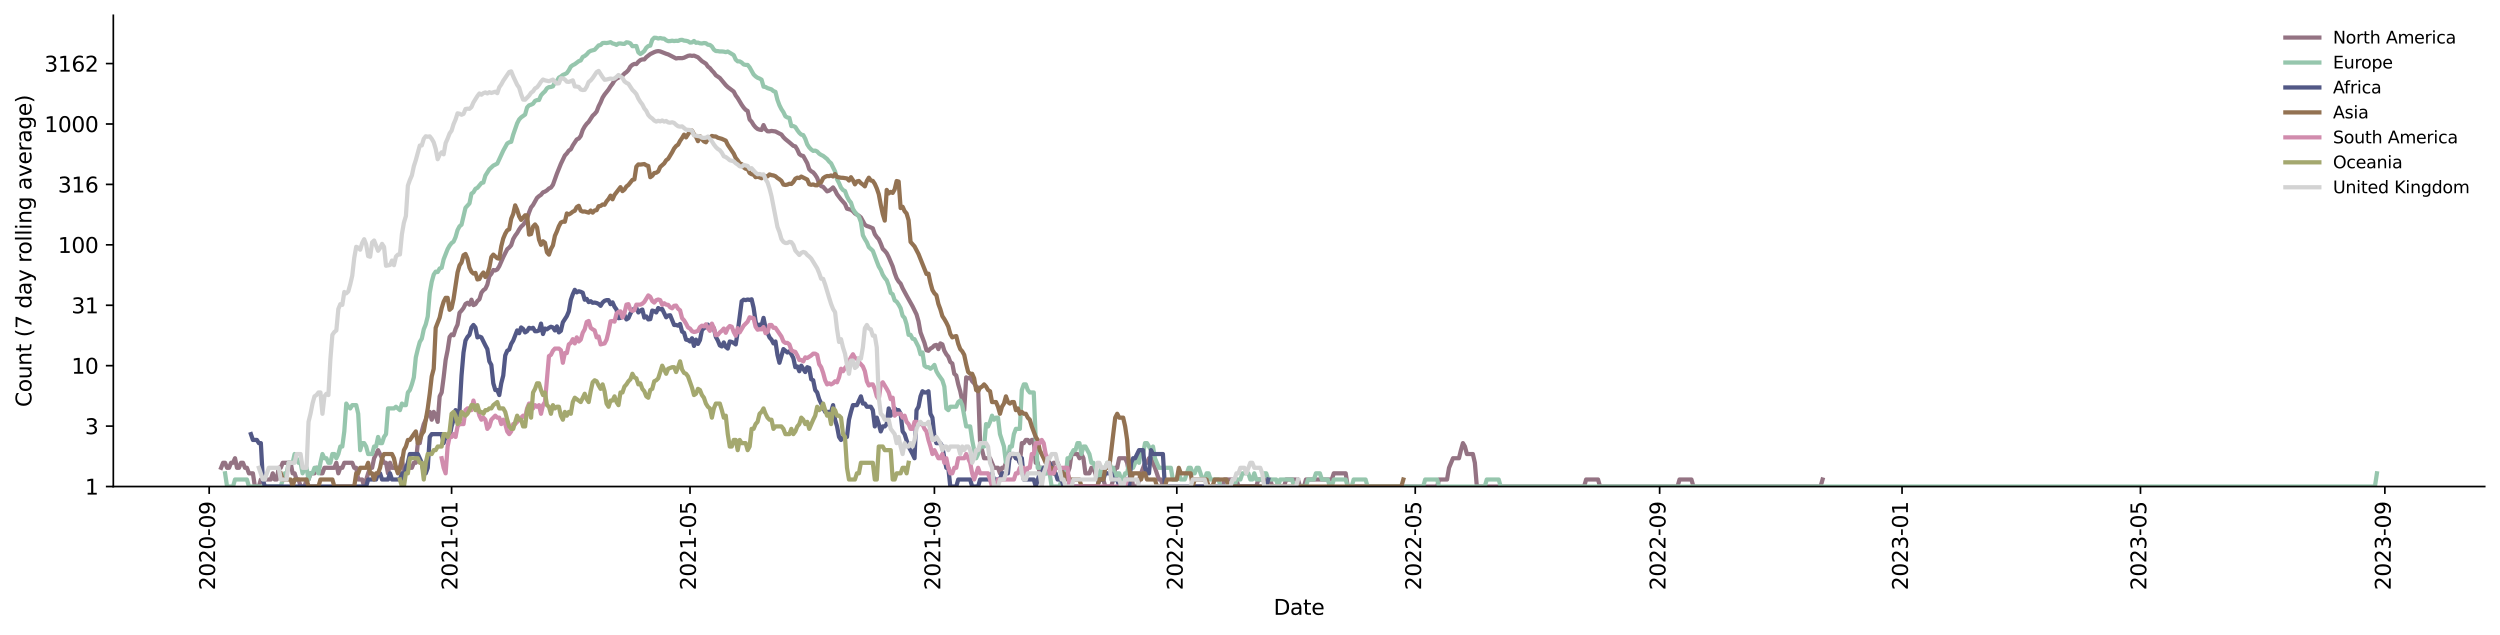 <?xml version="1.0" encoding="utf-8" standalone="no"?>
<!DOCTYPE svg PUBLIC "-//W3C//DTD SVG 1.1//EN"
  "http://www.w3.org/Graphics/SVG/1.1/DTD/svg11.dtd">
<svg xmlns:xlink="http://www.w3.org/1999/xlink" width="1176.528pt" height="298.621pt" viewBox="0 0 1176.528 298.621" xmlns="http://www.w3.org/2000/svg" version="1.1">
 <defs>
  <style type="text/css">*{stroke-linejoin: round; stroke-linecap: butt}</style>
 </defs>
 <g id="figure_1">
  <g id="patch_1">
   <path d="M 0 298.621 
L 1176.528 298.621 
L 1176.528 0 
L 0 0 
z
" style="fill: #ffffff"/>
  </g>
  <g id="axes_1">
   <g id="patch_2">
    <path d="M 53.328 228.96 
L 1169.328 228.96 
L 1169.328 7.2 
L 53.328 7.2 
z
" style="fill: #ffffff"/>
   </g>
   <g id="matplotlib.axis_1">
    <g id="xtick_1">
     <g id="line2d_1">
      <defs>
       <path id="mb5ab6f7879" d="M 0 0 
L 0 3.5 
" style="stroke: #000000; stroke-width: 0.8"/>
      </defs>
      <g>
       <use xlink:href="#mb5ab6f7879" x="98.445" y="228.96" style="stroke: #000000; stroke-width: 0.8"/>
      </g>
     </g>
     <g id="text_1">
      <!-- 2020-09 -->
      <g transform="translate(101.204 277.743)rotate(-90)scale(0.1 -0.1)">
       <defs>
        <path id="DejaVuSans-32" d="M 1228 531 
L 3431 531 
L 3431 0 
L 469 0 
L 469 531 
Q 828 903 1448 1529 
Q 2069 2156 2228 2338 
Q 2531 2678 2651 2914 
Q 2772 3150 2772 3378 
Q 2772 3750 2511 3984 
Q 2250 4219 1831 4219 
Q 1534 4219 1204 4116 
Q 875 4013 500 3803 
L 500 4441 
Q 881 4594 1212 4672 
Q 1544 4750 1819 4750 
Q 2544 4750 2975 4387 
Q 3406 4025 3406 3419 
Q 3406 3131 3298 2873 
Q 3191 2616 2906 2266 
Q 2828 2175 2409 1742 
Q 1991 1309 1228 531 
z
" transform="scale(0.016)"/>
        <path id="DejaVuSans-30" d="M 2034 4250 
Q 1547 4250 1301 3770 
Q 1056 3291 1056 2328 
Q 1056 1369 1301 889 
Q 1547 409 2034 409 
Q 2525 409 2770 889 
Q 3016 1369 3016 2328 
Q 3016 3291 2770 3770 
Q 2525 4250 2034 4250 
z
M 2034 4750 
Q 2819 4750 3233 4129 
Q 3647 3509 3647 2328 
Q 3647 1150 3233 529 
Q 2819 -91 2034 -91 
Q 1250 -91 836 529 
Q 422 1150 422 2328 
Q 422 3509 836 4129 
Q 1250 4750 2034 4750 
z
" transform="scale(0.016)"/>
        <path id="DejaVuSans-2d" d="M 313 2009 
L 1997 2009 
L 1997 1497 
L 313 1497 
L 313 2009 
z
" transform="scale(0.016)"/>
        <path id="DejaVuSans-39" d="M 703 97 
L 703 672 
Q 941 559 1184 500 
Q 1428 441 1663 441 
Q 2288 441 2617 861 
Q 2947 1281 2994 2138 
Q 2813 1869 2534 1725 
Q 2256 1581 1919 1581 
Q 1219 1581 811 2004 
Q 403 2428 403 3163 
Q 403 3881 828 4315 
Q 1253 4750 1959 4750 
Q 2769 4750 3195 4129 
Q 3622 3509 3622 2328 
Q 3622 1225 3098 567 
Q 2575 -91 1691 -91 
Q 1453 -91 1209 -44 
Q 966 3 703 97 
z
M 1959 2075 
Q 2384 2075 2632 2365 
Q 2881 2656 2881 3163 
Q 2881 3666 2632 3958 
Q 2384 4250 1959 4250 
Q 1534 4250 1286 3958 
Q 1038 3666 1038 3163 
Q 1038 2656 1286 2365 
Q 1534 2075 1959 2075 
z
" transform="scale(0.016)"/>
       </defs>
       <use xlink:href="#DejaVuSans-32"/>
       <use xlink:href="#DejaVuSans-30" x="63.623"/>
       <use xlink:href="#DejaVuSans-32" x="127.246"/>
       <use xlink:href="#DejaVuSans-30" x="190.869"/>
       <use xlink:href="#DejaVuSans-2d" x="254.492"/>
       <use xlink:href="#DejaVuSans-30" x="290.576"/>
       <use xlink:href="#DejaVuSans-39" x="354.199"/>
      </g>
     </g>
    </g>
    <g id="xtick_2">
     <g id="line2d_2">
      <g>
       <use xlink:href="#mb5ab6f7879" x="212.523" y="228.96" style="stroke: #000000; stroke-width: 0.8"/>
      </g>
     </g>
     <g id="text_2">
      <!-- 2021-01 -->
      <g transform="translate(215.282 277.743)rotate(-90)scale(0.1 -0.1)">
       <defs>
        <path id="DejaVuSans-31" d="M 794 531 
L 1825 531 
L 1825 4091 
L 703 3866 
L 703 4441 
L 1819 4666 
L 2450 4666 
L 2450 531 
L 3481 531 
L 3481 0 
L 794 0 
L 794 531 
z
" transform="scale(0.016)"/>
       </defs>
       <use xlink:href="#DejaVuSans-32"/>
       <use xlink:href="#DejaVuSans-30" x="63.623"/>
       <use xlink:href="#DejaVuSans-32" x="127.246"/>
       <use xlink:href="#DejaVuSans-31" x="190.869"/>
       <use xlink:href="#DejaVuSans-2d" x="254.492"/>
       <use xlink:href="#DejaVuSans-30" x="290.576"/>
       <use xlink:href="#DejaVuSans-31" x="354.199"/>
      </g>
     </g>
    </g>
    <g id="xtick_3">
     <g id="line2d_3">
      <g>
       <use xlink:href="#mb5ab6f7879" x="324.731" y="228.96" style="stroke: #000000; stroke-width: 0.8"/>
      </g>
     </g>
     <g id="text_3">
      <!-- 2021-05 -->
      <g transform="translate(327.49 277.743)rotate(-90)scale(0.1 -0.1)">
       <defs>
        <path id="DejaVuSans-35" d="M 691 4666 
L 3169 4666 
L 3169 4134 
L 1269 4134 
L 1269 2991 
Q 1406 3038 1543 3061 
Q 1681 3084 1819 3084 
Q 2600 3084 3056 2656 
Q 3513 2228 3513 1497 
Q 3513 744 3044 326 
Q 2575 -91 1722 -91 
Q 1428 -91 1123 -41 
Q 819 9 494 109 
L 494 744 
Q 775 591 1075 516 
Q 1375 441 1709 441 
Q 2250 441 2565 725 
Q 2881 1009 2881 1497 
Q 2881 1984 2565 2268 
Q 2250 2553 1709 2553 
Q 1456 2553 1204 2497 
Q 953 2441 691 2322 
L 691 4666 
z
" transform="scale(0.016)"/>
       </defs>
       <use xlink:href="#DejaVuSans-32"/>
       <use xlink:href="#DejaVuSans-30" x="63.623"/>
       <use xlink:href="#DejaVuSans-32" x="127.246"/>
       <use xlink:href="#DejaVuSans-31" x="190.869"/>
       <use xlink:href="#DejaVuSans-2d" x="254.492"/>
       <use xlink:href="#DejaVuSans-30" x="290.576"/>
       <use xlink:href="#DejaVuSans-35" x="354.199"/>
      </g>
     </g>
    </g>
    <g id="xtick_4">
     <g id="line2d_4">
      <g>
       <use xlink:href="#mb5ab6f7879" x="439.744" y="228.96" style="stroke: #000000; stroke-width: 0.8"/>
      </g>
     </g>
     <g id="text_4">
      <!-- 2021-09 -->
      <g transform="translate(442.503 277.743)rotate(-90)scale(0.1 -0.1)">
       <use xlink:href="#DejaVuSans-32"/>
       <use xlink:href="#DejaVuSans-30" x="63.623"/>
       <use xlink:href="#DejaVuSans-32" x="127.246"/>
       <use xlink:href="#DejaVuSans-31" x="190.869"/>
       <use xlink:href="#DejaVuSans-2d" x="254.492"/>
       <use xlink:href="#DejaVuSans-30" x="290.576"/>
       <use xlink:href="#DejaVuSans-39" x="354.199"/>
      </g>
     </g>
    </g>
    <g id="xtick_5">
     <g id="line2d_5">
      <g>
       <use xlink:href="#mb5ab6f7879" x="553.822" y="228.96" style="stroke: #000000; stroke-width: 0.8"/>
      </g>
     </g>
     <g id="text_5">
      <!-- 2022-01 -->
      <g transform="translate(556.581 277.743)rotate(-90)scale(0.1 -0.1)">
       <use xlink:href="#DejaVuSans-32"/>
       <use xlink:href="#DejaVuSans-30" x="63.623"/>
       <use xlink:href="#DejaVuSans-32" x="127.246"/>
       <use xlink:href="#DejaVuSans-32" x="190.869"/>
       <use xlink:href="#DejaVuSans-2d" x="254.492"/>
       <use xlink:href="#DejaVuSans-30" x="290.576"/>
       <use xlink:href="#DejaVuSans-31" x="354.199"/>
      </g>
     </g>
    </g>
    <g id="xtick_6">
     <g id="line2d_6">
      <g>
       <use xlink:href="#mb5ab6f7879" x="666.029" y="228.96" style="stroke: #000000; stroke-width: 0.8"/>
      </g>
     </g>
     <g id="text_6">
      <!-- 2022-05 -->
      <g transform="translate(668.789 277.743)rotate(-90)scale(0.1 -0.1)">
       <use xlink:href="#DejaVuSans-32"/>
       <use xlink:href="#DejaVuSans-30" x="63.623"/>
       <use xlink:href="#DejaVuSans-32" x="127.246"/>
       <use xlink:href="#DejaVuSans-32" x="190.869"/>
       <use xlink:href="#DejaVuSans-2d" x="254.492"/>
       <use xlink:href="#DejaVuSans-30" x="290.576"/>
       <use xlink:href="#DejaVuSans-35" x="354.199"/>
      </g>
     </g>
    </g>
    <g id="xtick_7">
     <g id="line2d_7">
      <g>
       <use xlink:href="#mb5ab6f7879" x="781.042" y="228.96" style="stroke: #000000; stroke-width: 0.8"/>
      </g>
     </g>
     <g id="text_7">
      <!-- 2022-09 -->
      <g transform="translate(783.802 277.743)rotate(-90)scale(0.1 -0.1)">
       <use xlink:href="#DejaVuSans-32"/>
       <use xlink:href="#DejaVuSans-30" x="63.623"/>
       <use xlink:href="#DejaVuSans-32" x="127.246"/>
       <use xlink:href="#DejaVuSans-32" x="190.869"/>
       <use xlink:href="#DejaVuSans-2d" x="254.492"/>
       <use xlink:href="#DejaVuSans-30" x="290.576"/>
       <use xlink:href="#DejaVuSans-39" x="354.199"/>
      </g>
     </g>
    </g>
    <g id="xtick_8">
     <g id="line2d_8">
      <g>
       <use xlink:href="#mb5ab6f7879" x="895.12" y="228.96" style="stroke: #000000; stroke-width: 0.8"/>
      </g>
     </g>
     <g id="text_8">
      <!-- 2023-01 -->
      <g transform="translate(897.88 277.743)rotate(-90)scale(0.1 -0.1)">
       <defs>
        <path id="DejaVuSans-33" d="M 2597 2516 
Q 3050 2419 3304 2112 
Q 3559 1806 3559 1356 
Q 3559 666 3084 287 
Q 2609 -91 1734 -91 
Q 1441 -91 1130 -33 
Q 819 25 488 141 
L 488 750 
Q 750 597 1062 519 
Q 1375 441 1716 441 
Q 2309 441 2620 675 
Q 2931 909 2931 1356 
Q 2931 1769 2642 2001 
Q 2353 2234 1838 2234 
L 1294 2234 
L 1294 2753 
L 1863 2753 
Q 2328 2753 2575 2939 
Q 2822 3125 2822 3475 
Q 2822 3834 2567 4026 
Q 2313 4219 1838 4219 
Q 1578 4219 1281 4162 
Q 984 4106 628 3988 
L 628 4550 
Q 988 4650 1302 4700 
Q 1616 4750 1894 4750 
Q 2613 4750 3031 4423 
Q 3450 4097 3450 3541 
Q 3450 3153 3228 2886 
Q 3006 2619 2597 2516 
z
" transform="scale(0.016)"/>
       </defs>
       <use xlink:href="#DejaVuSans-32"/>
       <use xlink:href="#DejaVuSans-30" x="63.623"/>
       <use xlink:href="#DejaVuSans-32" x="127.246"/>
       <use xlink:href="#DejaVuSans-33" x="190.869"/>
       <use xlink:href="#DejaVuSans-2d" x="254.492"/>
       <use xlink:href="#DejaVuSans-30" x="290.576"/>
       <use xlink:href="#DejaVuSans-31" x="354.199"/>
      </g>
     </g>
    </g>
    <g id="xtick_9">
     <g id="line2d_9">
      <g>
       <use xlink:href="#mb5ab6f7879" x="1007.328" y="228.96" style="stroke: #000000; stroke-width: 0.8"/>
      </g>
     </g>
     <g id="text_9">
      <!-- 2023-05 -->
      <g transform="translate(1010.087 277.743)rotate(-90)scale(0.1 -0.1)">
       <use xlink:href="#DejaVuSans-32"/>
       <use xlink:href="#DejaVuSans-30" x="63.623"/>
       <use xlink:href="#DejaVuSans-32" x="127.246"/>
       <use xlink:href="#DejaVuSans-33" x="190.869"/>
       <use xlink:href="#DejaVuSans-2d" x="254.492"/>
       <use xlink:href="#DejaVuSans-30" x="290.576"/>
       <use xlink:href="#DejaVuSans-35" x="354.199"/>
      </g>
     </g>
    </g>
    <g id="xtick_10">
     <g id="line2d_10">
      <g>
       <use xlink:href="#mb5ab6f7879" x="1122.341" y="228.96" style="stroke: #000000; stroke-width: 0.8"/>
      </g>
     </g>
     <g id="text_10">
      <!-- 2023-09 -->
      <g transform="translate(1125.1 277.743)rotate(-90)scale(0.1 -0.1)">
       <use xlink:href="#DejaVuSans-32"/>
       <use xlink:href="#DejaVuSans-30" x="63.623"/>
       <use xlink:href="#DejaVuSans-32" x="127.246"/>
       <use xlink:href="#DejaVuSans-33" x="190.869"/>
       <use xlink:href="#DejaVuSans-2d" x="254.492"/>
       <use xlink:href="#DejaVuSans-30" x="290.576"/>
       <use xlink:href="#DejaVuSans-39" x="354.199"/>
      </g>
     </g>
    </g>
    <g id="text_11">
     <!-- Date -->
     <g transform="translate(599.377 289.341)scale(0.1 -0.1)">
      <defs>
       <path id="DejaVuSans-44" d="M 1259 4147 
L 1259 519 
L 2022 519 
Q 2988 519 3436 956 
Q 3884 1394 3884 2338 
Q 3884 3275 3436 3711 
Q 2988 4147 2022 4147 
L 1259 4147 
z
M 628 4666 
L 1925 4666 
Q 3281 4666 3915 4102 
Q 4550 3538 4550 2338 
Q 4550 1131 3912 565 
Q 3275 0 1925 0 
L 628 0 
L 628 4666 
z
" transform="scale(0.016)"/>
       <path id="DejaVuSans-61" d="M 2194 1759 
Q 1497 1759 1228 1600 
Q 959 1441 959 1056 
Q 959 750 1161 570 
Q 1363 391 1709 391 
Q 2188 391 2477 730 
Q 2766 1069 2766 1631 
L 2766 1759 
L 2194 1759 
z
M 3341 1997 
L 3341 0 
L 2766 0 
L 2766 531 
Q 2569 213 2275 61 
Q 1981 -91 1556 -91 
Q 1019 -91 701 211 
Q 384 513 384 1019 
Q 384 1609 779 1909 
Q 1175 2209 1959 2209 
L 2766 2209 
L 2766 2266 
Q 2766 2663 2505 2880 
Q 2244 3097 1772 3097 
Q 1472 3097 1187 3025 
Q 903 2953 641 2809 
L 641 3341 
Q 956 3463 1253 3523 
Q 1550 3584 1831 3584 
Q 2591 3584 2966 3190 
Q 3341 2797 3341 1997 
z
" transform="scale(0.016)"/>
       <path id="DejaVuSans-74" d="M 1172 4494 
L 1172 3500 
L 2356 3500 
L 2356 3053 
L 1172 3053 
L 1172 1153 
Q 1172 725 1289 603 
Q 1406 481 1766 481 
L 2356 481 
L 2356 0 
L 1766 0 
Q 1100 0 847 248 
Q 594 497 594 1153 
L 594 3053 
L 172 3053 
L 172 3500 
L 594 3500 
L 594 4494 
L 1172 4494 
z
" transform="scale(0.016)"/>
       <path id="DejaVuSans-65" d="M 3597 1894 
L 3597 1613 
L 953 1613 
Q 991 1019 1311 708 
Q 1631 397 2203 397 
Q 2534 397 2845 478 
Q 3156 559 3463 722 
L 3463 178 
Q 3153 47 2828 -22 
Q 2503 -91 2169 -91 
Q 1331 -91 842 396 
Q 353 884 353 1716 
Q 353 2575 817 3079 
Q 1281 3584 2069 3584 
Q 2775 3584 3186 3129 
Q 3597 2675 3597 1894 
z
M 3022 2063 
Q 3016 2534 2758 2815 
Q 2500 3097 2075 3097 
Q 1594 3097 1305 2825 
Q 1016 2553 972 2059 
L 3022 2063 
z
" transform="scale(0.016)"/>
      </defs>
      <use xlink:href="#DejaVuSans-44"/>
      <use xlink:href="#DejaVuSans-61" x="77.002"/>
      <use xlink:href="#DejaVuSans-74" x="138.281"/>
      <use xlink:href="#DejaVuSans-65" x="177.49"/>
     </g>
    </g>
   </g>
   <g id="matplotlib.axis_2">
    <g id="ytick_1">
     <g id="line2d_11">
      <defs>
       <path id="mc9690564d4" d="M 0 0 
L -3.5 0 
" style="stroke: #000000; stroke-width: 0.8"/>
      </defs>
      <g>
       <use xlink:href="#mc9690564d4" x="53.328" y="228.96" style="stroke: #000000; stroke-width: 0.8"/>
      </g>
     </g>
     <g id="text_12">
      <!-- 1 -->
      <g transform="translate(39.966 232.759)scale(0.1 -0.1)">
       <use xlink:href="#DejaVuSans-31"/>
      </g>
     </g>
    </g>
    <g id="ytick_2">
     <g id="line2d_12">
      <g>
       <use xlink:href="#mc9690564d4" x="53.328" y="200.526" style="stroke: #000000; stroke-width: 0.8"/>
      </g>
     </g>
     <g id="text_13">
      <!-- 3 -->
      <g transform="translate(39.966 204.325)scale(0.1 -0.1)">
       <use xlink:href="#DejaVuSans-33"/>
      </g>
     </g>
    </g>
    <g id="ytick_3">
     <g id="line2d_13">
      <g>
       <use xlink:href="#mc9690564d4" x="53.328" y="172.091" style="stroke: #000000; stroke-width: 0.8"/>
      </g>
     </g>
     <g id="text_14">
      <!-- 10 -->
      <g transform="translate(33.603 175.891)scale(0.1 -0.1)">
       <use xlink:href="#DejaVuSans-31"/>
       <use xlink:href="#DejaVuSans-30" x="63.623"/>
      </g>
     </g>
    </g>
    <g id="ytick_4">
     <g id="line2d_14">
      <g>
       <use xlink:href="#mc9690564d4" x="53.328" y="143.657" style="stroke: #000000; stroke-width: 0.8"/>
      </g>
     </g>
     <g id="text_15">
      <!-- 31 -->
      <g transform="translate(33.603 147.456)scale(0.1 -0.1)">
       <use xlink:href="#DejaVuSans-33"/>
       <use xlink:href="#DejaVuSans-31" x="63.623"/>
      </g>
     </g>
    </g>
    <g id="ytick_5">
     <g id="line2d_15">
      <g>
       <use xlink:href="#mc9690564d4" x="53.328" y="115.223" style="stroke: #000000; stroke-width: 0.8"/>
      </g>
     </g>
     <g id="text_16">
      <!-- 100 -->
      <g transform="translate(27.241 119.022)scale(0.1 -0.1)">
       <use xlink:href="#DejaVuSans-31"/>
       <use xlink:href="#DejaVuSans-30" x="63.623"/>
       <use xlink:href="#DejaVuSans-30" x="127.246"/>
      </g>
     </g>
    </g>
    <g id="ytick_6">
     <g id="line2d_16">
      <g>
       <use xlink:href="#mc9690564d4" x="53.328" y="86.789" style="stroke: #000000; stroke-width: 0.8"/>
      </g>
     </g>
     <g id="text_17">
      <!-- 316 -->
      <g transform="translate(27.241 90.588)scale(0.1 -0.1)">
       <defs>
        <path id="DejaVuSans-36" d="M 2113 2584 
Q 1688 2584 1439 2293 
Q 1191 2003 1191 1497 
Q 1191 994 1439 701 
Q 1688 409 2113 409 
Q 2538 409 2786 701 
Q 3034 994 3034 1497 
Q 3034 2003 2786 2293 
Q 2538 2584 2113 2584 
z
M 3366 4563 
L 3366 3988 
Q 3128 4100 2886 4159 
Q 2644 4219 2406 4219 
Q 1781 4219 1451 3797 
Q 1122 3375 1075 2522 
Q 1259 2794 1537 2939 
Q 1816 3084 2150 3084 
Q 2853 3084 3261 2657 
Q 3669 2231 3669 1497 
Q 3669 778 3244 343 
Q 2819 -91 2113 -91 
Q 1303 -91 875 529 
Q 447 1150 447 2328 
Q 447 3434 972 4092 
Q 1497 4750 2381 4750 
Q 2619 4750 2861 4703 
Q 3103 4656 3366 4563 
z
" transform="scale(0.016)"/>
       </defs>
       <use xlink:href="#DejaVuSans-33"/>
       <use xlink:href="#DejaVuSans-31" x="63.623"/>
       <use xlink:href="#DejaVuSans-36" x="127.246"/>
      </g>
     </g>
    </g>
    <g id="ytick_7">
     <g id="line2d_17">
      <g>
       <use xlink:href="#mc9690564d4" x="53.328" y="58.354" style="stroke: #000000; stroke-width: 0.8"/>
      </g>
     </g>
     <g id="text_18">
      <!-- 1000 -->
      <g transform="translate(20.878 62.154)scale(0.1 -0.1)">
       <use xlink:href="#DejaVuSans-31"/>
       <use xlink:href="#DejaVuSans-30" x="63.623"/>
       <use xlink:href="#DejaVuSans-30" x="127.246"/>
       <use xlink:href="#DejaVuSans-30" x="190.869"/>
      </g>
     </g>
    </g>
    <g id="ytick_8">
     <g id="line2d_18">
      <g>
       <use xlink:href="#mc9690564d4" x="53.328" y="29.92" style="stroke: #000000; stroke-width: 0.8"/>
      </g>
     </g>
     <g id="text_19">
      <!-- 3162 -->
      <g transform="translate(20.878 33.719)scale(0.1 -0.1)">
       <use xlink:href="#DejaVuSans-33"/>
       <use xlink:href="#DejaVuSans-31" x="63.623"/>
       <use xlink:href="#DejaVuSans-36" x="127.246"/>
       <use xlink:href="#DejaVuSans-32" x="190.869"/>
      </g>
     </g>
    </g>
    <g id="text_20">
     <!-- Count (7 day rolling average) -->
     <g transform="translate(14.798 191.548)rotate(-90)scale(0.1 -0.1)">
      <defs>
       <path id="DejaVuSans-43" d="M 4122 4306 
L 4122 3641 
Q 3803 3938 3442 4084 
Q 3081 4231 2675 4231 
Q 1875 4231 1450 3742 
Q 1025 3253 1025 2328 
Q 1025 1406 1450 917 
Q 1875 428 2675 428 
Q 3081 428 3442 575 
Q 3803 722 4122 1019 
L 4122 359 
Q 3791 134 3420 21 
Q 3050 -91 2638 -91 
Q 1578 -91 968 557 
Q 359 1206 359 2328 
Q 359 3453 968 4101 
Q 1578 4750 2638 4750 
Q 3056 4750 3426 4639 
Q 3797 4528 4122 4306 
z
" transform="scale(0.016)"/>
       <path id="DejaVuSans-6f" d="M 1959 3097 
Q 1497 3097 1228 2736 
Q 959 2375 959 1747 
Q 959 1119 1226 758 
Q 1494 397 1959 397 
Q 2419 397 2687 759 
Q 2956 1122 2956 1747 
Q 2956 2369 2687 2733 
Q 2419 3097 1959 3097 
z
M 1959 3584 
Q 2709 3584 3137 3096 
Q 3566 2609 3566 1747 
Q 3566 888 3137 398 
Q 2709 -91 1959 -91 
Q 1206 -91 779 398 
Q 353 888 353 1747 
Q 353 2609 779 3096 
Q 1206 3584 1959 3584 
z
" transform="scale(0.016)"/>
       <path id="DejaVuSans-75" d="M 544 1381 
L 544 3500 
L 1119 3500 
L 1119 1403 
Q 1119 906 1312 657 
Q 1506 409 1894 409 
Q 2359 409 2629 706 
Q 2900 1003 2900 1516 
L 2900 3500 
L 3475 3500 
L 3475 0 
L 2900 0 
L 2900 538 
Q 2691 219 2414 64 
Q 2138 -91 1772 -91 
Q 1169 -91 856 284 
Q 544 659 544 1381 
z
M 1991 3584 
L 1991 3584 
z
" transform="scale(0.016)"/>
       <path id="DejaVuSans-6e" d="M 3513 2113 
L 3513 0 
L 2938 0 
L 2938 2094 
Q 2938 2591 2744 2837 
Q 2550 3084 2163 3084 
Q 1697 3084 1428 2787 
Q 1159 2491 1159 1978 
L 1159 0 
L 581 0 
L 581 3500 
L 1159 3500 
L 1159 2956 
Q 1366 3272 1645 3428 
Q 1925 3584 2291 3584 
Q 2894 3584 3203 3211 
Q 3513 2838 3513 2113 
z
" transform="scale(0.016)"/>
       <path id="DejaVuSans-20" transform="scale(0.016)"/>
       <path id="DejaVuSans-28" d="M 1984 4856 
Q 1566 4138 1362 3434 
Q 1159 2731 1159 2009 
Q 1159 1288 1364 580 
Q 1569 -128 1984 -844 
L 1484 -844 
Q 1016 -109 783 600 
Q 550 1309 550 2009 
Q 550 2706 781 3412 
Q 1013 4119 1484 4856 
L 1984 4856 
z
" transform="scale(0.016)"/>
       <path id="DejaVuSans-37" d="M 525 4666 
L 3525 4666 
L 3525 4397 
L 1831 0 
L 1172 0 
L 2766 4134 
L 525 4134 
L 525 4666 
z
" transform="scale(0.016)"/>
       <path id="DejaVuSans-64" d="M 2906 2969 
L 2906 4863 
L 3481 4863 
L 3481 0 
L 2906 0 
L 2906 525 
Q 2725 213 2448 61 
Q 2172 -91 1784 -91 
Q 1150 -91 751 415 
Q 353 922 353 1747 
Q 353 2572 751 3078 
Q 1150 3584 1784 3584 
Q 2172 3584 2448 3432 
Q 2725 3281 2906 2969 
z
M 947 1747 
Q 947 1113 1208 752 
Q 1469 391 1925 391 
Q 2381 391 2643 752 
Q 2906 1113 2906 1747 
Q 2906 2381 2643 2742 
Q 2381 3103 1925 3103 
Q 1469 3103 1208 2742 
Q 947 2381 947 1747 
z
" transform="scale(0.016)"/>
       <path id="DejaVuSans-79" d="M 2059 -325 
Q 1816 -950 1584 -1140 
Q 1353 -1331 966 -1331 
L 506 -1331 
L 506 -850 
L 844 -850 
Q 1081 -850 1212 -737 
Q 1344 -625 1503 -206 
L 1606 56 
L 191 3500 
L 800 3500 
L 1894 763 
L 2988 3500 
L 3597 3500 
L 2059 -325 
z
" transform="scale(0.016)"/>
       <path id="DejaVuSans-72" d="M 2631 2963 
Q 2534 3019 2420 3045 
Q 2306 3072 2169 3072 
Q 1681 3072 1420 2755 
Q 1159 2438 1159 1844 
L 1159 0 
L 581 0 
L 581 3500 
L 1159 3500 
L 1159 2956 
Q 1341 3275 1631 3429 
Q 1922 3584 2338 3584 
Q 2397 3584 2469 3576 
Q 2541 3569 2628 3553 
L 2631 2963 
z
" transform="scale(0.016)"/>
       <path id="DejaVuSans-6c" d="M 603 4863 
L 1178 4863 
L 1178 0 
L 603 0 
L 603 4863 
z
" transform="scale(0.016)"/>
       <path id="DejaVuSans-69" d="M 603 3500 
L 1178 3500 
L 1178 0 
L 603 0 
L 603 3500 
z
M 603 4863 
L 1178 4863 
L 1178 4134 
L 603 4134 
L 603 4863 
z
" transform="scale(0.016)"/>
       <path id="DejaVuSans-67" d="M 2906 1791 
Q 2906 2416 2648 2759 
Q 2391 3103 1925 3103 
Q 1463 3103 1205 2759 
Q 947 2416 947 1791 
Q 947 1169 1205 825 
Q 1463 481 1925 481 
Q 2391 481 2648 825 
Q 2906 1169 2906 1791 
z
M 3481 434 
Q 3481 -459 3084 -895 
Q 2688 -1331 1869 -1331 
Q 1566 -1331 1297 -1286 
Q 1028 -1241 775 -1147 
L 775 -588 
Q 1028 -725 1275 -790 
Q 1522 -856 1778 -856 
Q 2344 -856 2625 -561 
Q 2906 -266 2906 331 
L 2906 616 
Q 2728 306 2450 153 
Q 2172 0 1784 0 
Q 1141 0 747 490 
Q 353 981 353 1791 
Q 353 2603 747 3093 
Q 1141 3584 1784 3584 
Q 2172 3584 2450 3431 
Q 2728 3278 2906 2969 
L 2906 3500 
L 3481 3500 
L 3481 434 
z
" transform="scale(0.016)"/>
       <path id="DejaVuSans-76" d="M 191 3500 
L 800 3500 
L 1894 563 
L 2988 3500 
L 3597 3500 
L 2284 0 
L 1503 0 
L 191 3500 
z
" transform="scale(0.016)"/>
       <path id="DejaVuSans-29" d="M 513 4856 
L 1013 4856 
Q 1481 4119 1714 3412 
Q 1947 2706 1947 2009 
Q 1947 1309 1714 600 
Q 1481 -109 1013 -844 
L 513 -844 
Q 928 -128 1133 580 
Q 1338 1288 1338 2009 
Q 1338 2731 1133 3434 
Q 928 4138 513 4856 
z
" transform="scale(0.016)"/>
      </defs>
      <use xlink:href="#DejaVuSans-43"/>
      <use xlink:href="#DejaVuSans-6f" x="69.824"/>
      <use xlink:href="#DejaVuSans-75" x="131.006"/>
      <use xlink:href="#DejaVuSans-6e" x="194.385"/>
      <use xlink:href="#DejaVuSans-74" x="257.764"/>
      <use xlink:href="#DejaVuSans-20" x="296.973"/>
      <use xlink:href="#DejaVuSans-28" x="328.76"/>
      <use xlink:href="#DejaVuSans-37" x="367.773"/>
      <use xlink:href="#DejaVuSans-20" x="431.396"/>
      <use xlink:href="#DejaVuSans-64" x="463.184"/>
      <use xlink:href="#DejaVuSans-61" x="526.66"/>
      <use xlink:href="#DejaVuSans-79" x="587.939"/>
      <use xlink:href="#DejaVuSans-20" x="647.119"/>
      <use xlink:href="#DejaVuSans-72" x="678.906"/>
      <use xlink:href="#DejaVuSans-6f" x="717.77"/>
      <use xlink:href="#DejaVuSans-6c" x="778.951"/>
      <use xlink:href="#DejaVuSans-6c" x="806.734"/>
      <use xlink:href="#DejaVuSans-69" x="834.518"/>
      <use xlink:href="#DejaVuSans-6e" x="862.301"/>
      <use xlink:href="#DejaVuSans-67" x="925.68"/>
      <use xlink:href="#DejaVuSans-20" x="989.156"/>
      <use xlink:href="#DejaVuSans-61" x="1020.943"/>
      <use xlink:href="#DejaVuSans-76" x="1082.223"/>
      <use xlink:href="#DejaVuSans-65" x="1141.402"/>
      <use xlink:href="#DejaVuSans-72" x="1202.926"/>
      <use xlink:href="#DejaVuSans-61" x="1244.039"/>
      <use xlink:href="#DejaVuSans-67" x="1305.318"/>
      <use xlink:href="#DejaVuSans-65" x="1368.795"/>
      <use xlink:href="#DejaVuSans-29" x="1430.318"/>
     </g>
    </g>
   </g>
   <g id="line2d_19">
    <path d="M 104.055 220.151 
L 104.99 217.797 
L 105.926 217.797 
L 106.861 220.151 
L 107.796 220.151 
L 108.731 217.797 
L 109.666 217.797 
L 110.601 215.648 
L 111.536 220.151 
L 112.471 220.151 
L 113.406 217.797 
L 114.341 217.797 
L 115.276 220.151 
L 116.211 220.151 
L 117.146 222.753 
L 119.016 222.753 
L 119.952 228.96 
L 121.822 228.96 
L 122.757 225.662 
L 127.432 225.662 
L 128.367 222.753 
L 129.302 225.662 
L 130.237 225.662 
L 131.172 220.151 
L 132.107 220.151 
L 133.042 217.797 
L 136.783 217.797 
L 137.718 222.753 
L 138.653 222.753 
L 139.588 225.662 
L 140.523 225.662 
L 141.458 228.96 
L 143.328 228.96 
L 144.263 225.662 
L 145.198 225.662 
L 146.133 222.753 
L 148.003 222.753 
L 148.939 220.151 
L 149.874 220.151 
L 150.809 222.753 
L 151.744 222.753 
L 152.679 220.151 
L 157.354 220.151 
L 158.289 217.797 
L 159.224 222.753 
L 160.159 220.151 
L 161.094 220.151 
L 162.029 217.797 
L 165.77 217.797 
L 166.705 220.151 
L 167.64 220.151 
L 168.575 225.662 
L 170.445 225.662 
L 171.38 228.96 
L 173.25 222.753 
L 174.185 220.151 
L 175.12 220.151 
L 176.055 215.648 
L 177.926 211.841 
L 179.796 215.648 
L 180.731 217.797 
L 181.666 217.797 
L 182.601 222.753 
L 183.536 217.797 
L 184.471 220.151 
L 188.211 220.151 
L 189.146 215.648 
L 190.081 222.753 
L 191.016 222.753 
L 191.952 220.151 
L 193.822 220.151 
L 194.757 217.797 
L 195.692 217.797 
L 196.627 208.543 
L 197.562 208.543 
L 198.497 203.032 
L 199.432 199.58 
L 200.367 197.521 
L 201.302 194.722 
L 202.237 193.855 
L 203.172 197.521 
L 204.107 193.855 
L 205.042 195.62 
L 205.977 198.529 
L 206.913 186.538 
L 207.848 184.708 
L 208.783 177.603 
L 209.718 169.419 
L 210.653 164.811 
L 211.588 158.574 
L 212.523 157.379 
L 213.458 157.771 
L 214.393 154.796 
L 215.328 152.779 
L 216.263 147.171 
L 217.198 146.163 
L 218.133 144.958 
L 219.068 143.036 
L 220.003 142.498 
L 220.939 143.364 
L 221.874 141.05 
L 222.809 143.586 
L 223.744 143.145 
L 224.679 141.66 
L 225.614 140.85 
L 226.549 137.765 
L 227.484 136.564 
L 228.419 135.903 
L 229.354 133.945 
L 230.289 129.988 
L 231.224 128.86 
L 232.159 127.086 
L 233.094 127.258 
L 234.029 126.803 
L 234.964 125.272 
L 236.835 121 
L 238.705 117.282 
L 239.64 116.49 
L 240.575 115.4 
L 241.51 112.519 
L 242.445 110.897 
L 243.38 109.655 
L 244.315 107.995 
L 245.25 106.662 
L 246.185 105.804 
L 247.12 104.605 
L 248.055 102.812 
L 248.99 99.953 
L 249.926 97.615 
L 250.861 96.466 
L 252.731 93.12 
L 253.666 92.298 
L 254.601 91.678 
L 255.536 90.497 
L 256.471 90.175 
L 257.406 89.58 
L 258.341 88.697 
L 259.276 88.279 
L 260.211 86.974 
L 262.081 81.746 
L 263.952 77.099 
L 265.822 73.184 
L 266.757 72.194 
L 267.692 70.871 
L 268.627 70.28 
L 269.562 68.457 
L 271.432 65.615 
L 272.367 65.197 
L 273.302 63.976 
L 274.237 61.193 
L 275.172 59.521 
L 276.107 58.259 
L 277.042 57.335 
L 278.913 54.45 
L 279.848 53.6 
L 280.783 52.49 
L 281.718 50.049 
L 282.653 48.188 
L 283.588 45.944 
L 284.523 44.487 
L 286.393 42.135 
L 287.328 40.632 
L 288.263 39.433 
L 289.198 37.86 
L 290.133 37.022 
L 292.939 35.585 
L 293.874 34.598 
L 294.809 33.939 
L 295.744 32.973 
L 296.679 31.333 
L 297.614 30.512 
L 298.549 30.076 
L 299.484 30.151 
L 300.419 29.058 
L 301.354 28.282 
L 302.289 27.965 
L 303.224 27.949 
L 304.159 26.899 
L 306.029 25.443 
L 307.9 24.526 
L 308.835 24.191 
L 309.77 24.045 
L 310.705 24.201 
L 313.51 25.307 
L 314.445 25.595 
L 318.185 27.514 
L 319.12 27.34 
L 320.99 27.378 
L 321.926 27.154 
L 323.796 26.292 
L 324.731 26.126 
L 325.666 26.293 
L 326.601 26.171 
L 328.471 26.961 
L 330.341 28.776 
L 332.211 29.965 
L 333.146 31.337 
L 334.081 32.041 
L 335.016 33.19 
L 335.952 34.148 
L 336.887 35.429 
L 338.757 36.7 
L 341.562 40.07 
L 342.497 40.975 
L 345.302 43.096 
L 346.237 44.923 
L 347.172 46.167 
L 349.042 49.314 
L 349.977 50.646 
L 350.913 51.669 
L 351.848 52.224 
L 352.783 56.252 
L 353.718 57.271 
L 354.653 58.806 
L 355.588 59.928 
L 356.523 60.687 
L 357.458 61.011 
L 358.393 61.161 
L 359.328 58.868 
L 360.263 60.874 
L 361.198 61.782 
L 362.133 61.822 
L 363.068 61.616 
L 364.939 61.867 
L 366.809 62.842 
L 367.744 63.29 
L 368.679 64.559 
L 369.614 65.483 
L 371.484 66.998 
L 373.354 68.627 
L 374.289 68.88 
L 375.224 70.384 
L 376.159 72.511 
L 377.094 73.177 
L 378.029 73.423 
L 379.9 76.807 
L 380.835 79.679 
L 381.77 80.591 
L 382.705 81.135 
L 383.64 82.261 
L 384.575 83.744 
L 385.51 86.43 
L 386.445 87.612 
L 387.38 87.937 
L 389.25 90.047 
L 390.185 89.743 
L 391.12 89.049 
L 392.055 88.208 
L 392.99 89.58 
L 393.926 91.435 
L 395.796 93.882 
L 397.666 95.992 
L 398.601 98.21 
L 400.471 98.729 
L 401.406 99.408 
L 402.341 100.452 
L 404.211 101.543 
L 405.146 102.326 
L 407.016 105.756 
L 407.952 106.364 
L 408.887 106.637 
L 410.757 107.448 
L 411.692 110.196 
L 412.627 111.557 
L 413.562 112.582 
L 414.497 114.665 
L 415.432 117.129 
L 416.367 118.022 
L 417.302 119.154 
L 418.237 121 
L 420.107 125.378 
L 421.042 128.495 
L 421.977 130.97 
L 422.913 132.484 
L 423.848 133.498 
L 424.783 135.66 
L 426.653 139.12 
L 429.458 144.148 
L 431.328 147.956 
L 432.263 151.216 
L 433.198 156.426 
L 435.068 161.382 
L 436.003 164.811 
L 436.939 165.075 
L 437.874 164.035 
L 438.809 163.531 
L 439.744 162.552 
L 440.679 162.314 
L 441.614 164.291 
L 442.549 161.611 
L 443.484 162.077 
L 444.419 165.075 
L 445.354 166.722 
L 446.289 167.884 
L 447.224 170.387 
L 448.159 171.055 
L 449.094 175.899 
L 450.029 176.736 
L 450.964 180.9 
L 451.9 184.127 
L 453.77 193.018 
L 454.705 177.603 
L 455.64 178.048 
L 456.575 177.603 
L 457.51 179.433 
L 458.445 180.402 
L 459.38 181.93 
L 460.315 182.461 
L 461.25 208.543 
L 462.185 211.841 
L 463.12 215.648 
L 465.926 215.648 
L 467.796 220.151 
L 469.666 220.151 
L 470.601 222.753 
L 471.536 220.151 
L 472.471 220.151 
L 474.341 215.648 
L 475.276 215.648 
L 476.211 213.671 
L 477.146 213.671 
L 478.081 215.648 
L 479.016 215.648 
L 479.952 217.797 
L 480.887 208.543 
L 481.822 208.543 
L 482.757 207.046 
L 483.692 207.046 
L 484.627 208.543 
L 485.562 207.046 
L 486.497 207.046 
L 487.432 217.797 
L 488.367 217.797 
L 489.302 222.753 
L 490.237 220.151 
L 491.172 220.151 
L 492.107 222.753 
L 493.042 220.151 
L 494.913 220.151 
L 495.848 217.797 
L 497.718 217.797 
L 499.588 222.753 
L 500.523 222.753 
L 501.458 220.151 
L 502.393 222.753 
L 503.328 220.151 
L 504.263 213.671 
L 507.068 213.671 
L 508.003 215.648 
L 508.939 213.671 
L 509.874 215.648 
L 510.809 222.753 
L 512.679 222.753 
L 513.614 220.151 
L 514.549 220.151 
L 516.419 225.662 
L 519.224 225.662 
L 520.159 228.96 
L 522.964 228.96 
L 523.9 225.662 
L 524.835 220.151 
L 525.77 220.151 
L 526.705 215.648 
L 529.51 215.648 
L 530.445 217.797 
L 531.38 222.753 
L 532.315 222.753 
L 533.25 228.96 
L 535.12 228.96 
L 536.99 222.753 
L 538.861 217.797 
L 539.796 217.797 
L 540.731 215.648 
L 541.666 215.648 
L 543.536 220.151 
L 545.406 225.662 
L 546.341 225.662 
L 547.276 228.96 
L 575.328 228.96 
L 576.263 225.662 
L 581.874 225.662 
L 582.809 228.96 
L 591.224 228.96 
L 592.159 225.662 
L 597.77 225.662 
L 598.705 228.96 
L 604.315 228.96 
L 605.25 225.662 
L 610.861 225.662 
L 611.796 228.96 
L 613.666 228.96 
L 614.601 225.662 
L 626.757 225.662 
L 627.692 222.753 
L 633.302 222.753 
L 634.237 228.96 
L 676.315 228.96 
L 677.25 225.662 
L 680.99 225.662 
L 681.926 220.151 
L 683.796 215.648 
L 686.601 215.648 
L 687.536 211.841 
L 688.471 208.543 
L 689.406 210.137 
L 690.341 213.671 
L 693.146 213.671 
L 694.081 217.797 
L 695.016 228.96 
L 745.51 228.96 
L 746.445 225.662 
L 752.055 225.662 
L 752.99 228.96 
L 789.458 228.96 
L 790.393 225.662 
L 796.003 225.662 
L 796.939 228.96 
L 856.783 228.96 
L 857.718 225.662 
L 857.718 225.662 
" clip-path="url(#p9063ceb952)" style="fill: none; stroke: #947383; stroke-width: 2; stroke-linecap: square"/>
   </g>
   <g id="line2d_20">
    <path d="M 105.926 222.753 
L 106.861 228.96 
L 109.666 228.96 
L 110.601 225.662 
L 116.211 225.662 
L 117.146 228.96 
L 132.107 228.96 
L 133.977 222.753 
L 134.913 222.753 
L 135.848 217.797 
L 137.718 217.797 
L 138.653 213.671 
L 140.523 217.797 
L 141.458 217.797 
L 142.393 222.753 
L 143.328 220.151 
L 144.263 220.151 
L 145.198 225.662 
L 146.133 222.753 
L 147.068 222.753 
L 148.003 220.151 
L 148.939 220.151 
L 149.874 222.753 
L 150.809 217.797 
L 151.744 213.671 
L 152.679 215.648 
L 153.614 215.648 
L 154.549 217.797 
L 155.484 217.797 
L 156.419 213.671 
L 157.354 213.671 
L 158.289 215.648 
L 159.224 213.671 
L 160.159 210.137 
L 161.094 210.137 
L 162.029 203.032 
L 162.964 189.927 
L 163.9 191.424 
L 164.835 192.208 
L 165.77 190.664 
L 167.64 190.664 
L 168.575 194.722 
L 169.51 211.841 
L 170.445 208.543 
L 171.38 208.543 
L 172.315 210.137 
L 173.25 213.671 
L 175.12 213.671 
L 176.055 210.137 
L 176.99 210.137 
L 177.926 205.634 
L 178.861 208.543 
L 179.796 208.543 
L 180.731 205.634 
L 181.666 204.299 
L 182.601 192.208 
L 185.406 192.208 
L 186.341 191.424 
L 188.211 193.018 
L 189.146 189.927 
L 190.081 190.664 
L 191.016 190.664 
L 191.952 184.708 
L 192.887 183.559 
L 193.822 180.9 
L 194.757 177.603 
L 195.692 168.184 
L 196.627 164.291 
L 197.562 160.928 
L 198.497 159.405 
L 199.432 154.972 
L 200.367 152.618 
L 201.302 148.903 
L 202.237 137.853 
L 203.172 132.626 
L 204.107 129.23 
L 205.042 127.839 
L 205.977 128.016 
L 206.913 126.356 
L 207.848 126.026 
L 208.783 122.047 
L 210.653 117.244 
L 211.588 115.578 
L 212.523 114.39 
L 213.458 113.717 
L 214.393 111.588 
L 215.328 108.286 
L 216.263 106.513 
L 217.198 105.756 
L 219.068 97.788 
L 220.939 95.734 
L 221.874 91.127 
L 222.809 90.497 
L 223.744 88.854 
L 224.679 88.397 
L 226.549 86.145 
L 227.484 85.897 
L 228.419 82.635 
L 230.289 79.662 
L 232.159 77.927 
L 234.029 76.987 
L 236.835 70.906 
L 238.705 67.508 
L 239.64 66.968 
L 240.575 66.739 
L 241.51 63.394 
L 243.38 58.025 
L 244.315 56.219 
L 245.25 55.242 
L 247.12 53.896 
L 248.055 50.574 
L 248.99 49.565 
L 249.926 49.27 
L 250.861 48.803 
L 251.796 47.476 
L 252.731 47.097 
L 253.666 47.061 
L 254.601 44.874 
L 255.536 43.831 
L 256.471 42.978 
L 257.406 41.548 
L 258.341 41.012 
L 259.276 40.928 
L 260.211 40.612 
L 261.146 38.726 
L 262.081 38.15 
L 263.016 36.524 
L 263.952 36.012 
L 264.887 35.254 
L 265.822 34.885 
L 266.757 34.388 
L 267.692 33.067 
L 268.627 31.353 
L 269.562 30.655 
L 270.497 30.199 
L 272.367 28.787 
L 273.302 28.446 
L 274.237 26.811 
L 275.172 26.343 
L 276.107 25.595 
L 277.042 24.486 
L 277.977 23.93 
L 279.848 23.425 
L 281.718 21.375 
L 282.653 21.191 
L 283.588 20.259 
L 284.523 20.178 
L 285.458 20.248 
L 286.393 20.099 
L 287.328 19.834 
L 288.263 20.431 
L 289.198 20.68 
L 290.133 21.108 
L 291.068 20.483 
L 292.003 20.437 
L 292.939 20.62 
L 293.874 20.658 
L 294.809 19.903 
L 295.744 20.022 
L 296.679 20.399 
L 297.614 21.736 
L 299.484 21.669 
L 300.419 24.638 
L 301.354 25.407 
L 302.289 24.816 
L 303.224 23.979 
L 304.159 22.462 
L 305.094 21.662 
L 306.029 21.477 
L 306.964 18.695 
L 307.9 17.76 
L 308.835 17.814 
L 309.77 18.134 
L 310.705 17.881 
L 311.64 18.143 
L 312.575 18.193 
L 313.51 18.942 
L 314.445 19.363 
L 315.38 19.324 
L 316.315 19.152 
L 317.25 19.323 
L 318.185 19.189 
L 319.12 19.267 
L 320.055 18.833 
L 320.99 18.742 
L 321.926 19.106 
L 322.861 19.209 
L 323.796 19.426 
L 324.731 20.039 
L 325.666 19.953 
L 326.601 19.282 
L 327.536 20.144 
L 328.471 20.033 
L 329.406 20.381 
L 330.341 20.477 
L 331.276 20.241 
L 332.211 20.344 
L 333.146 21.055 
L 334.081 21.145 
L 335.016 21.854 
L 335.952 23.345 
L 336.887 24.02 
L 337.822 24.058 
L 338.757 24.234 
L 339.692 24.209 
L 340.627 24.304 
L 341.562 24.552 
L 342.497 24.25 
L 345.302 25.942 
L 346.237 28.058 
L 347.172 28.876 
L 348.107 28.881 
L 349.042 29.432 
L 349.977 30.334 
L 350.913 30.541 
L 351.848 30.559 
L 352.783 31.697 
L 354.653 35.039 
L 355.588 35.947 
L 356.523 36.596 
L 357.458 36.957 
L 358.393 37.492 
L 359.328 40.784 
L 360.263 40.939 
L 361.198 41.469 
L 363.068 42.068 
L 364.003 42.865 
L 364.939 43.239 
L 365.874 46.994 
L 366.809 49.518 
L 367.744 51.372 
L 368.679 52.792 
L 369.614 54.747 
L 370.549 55.283 
L 371.484 55.496 
L 372.419 59.326 
L 373.354 59.329 
L 374.289 59.781 
L 375.224 61.26 
L 376.159 62.497 
L 377.094 63.363 
L 378.029 63.572 
L 378.964 65.333 
L 379.9 67.936 
L 380.835 69.366 
L 381.77 70.349 
L 382.705 71.012 
L 383.64 70.865 
L 384.575 71.314 
L 385.51 72.306 
L 386.445 72.909 
L 387.38 73.358 
L 389.25 74.853 
L 390.185 76.03 
L 391.12 76.867 
L 392.99 80.678 
L 393.926 84.383 
L 394.861 86.167 
L 395.796 88.314 
L 396.731 89.443 
L 397.666 89.907 
L 398.601 92.438 
L 399.536 94.226 
L 400.471 95.352 
L 401.406 98.299 
L 402.341 99.801 
L 404.211 101.911 
L 405.146 104.536 
L 406.081 110.72 
L 407.016 112.519 
L 407.952 114.051 
L 408.887 116.305 
L 410.757 118.022 
L 412.627 123.044 
L 413.562 125.432 
L 414.497 126.972 
L 415.432 129.292 
L 416.367 130.77 
L 417.302 131.922 
L 418.237 134.401 
L 419.172 137.853 
L 420.107 138.478 
L 421.042 141.353 
L 421.977 141.971 
L 422.913 143.364 
L 423.848 145.076 
L 424.783 148.629 
L 425.718 149.603 
L 426.653 152.618 
L 427.588 157.574 
L 428.523 157.574 
L 429.458 159.405 
L 430.393 159.617 
L 432.263 163.282 
L 433.198 166.722 
L 434.133 165.885 
L 435.068 172.091 
L 436.003 172.807 
L 436.939 172.807 
L 437.874 173.545 
L 438.809 172.807 
L 439.744 171.741 
L 440.679 174.694 
L 441.614 176.314 
L 443.484 178.962 
L 444.419 181.93 
L 445.354 192.208 
L 446.289 193.018 
L 447.224 191.424 
L 450.029 191.424 
L 450.964 189.211 
L 451.9 188.515 
L 452.835 190.664 
L 454.705 200.678 
L 456.575 200.678 
L 457.51 207.046 
L 458.445 211.841 
L 459.38 215.648 
L 460.315 213.671 
L 461.25 210.137 
L 463.12 210.137 
L 464.055 199.58 
L 464.99 200.678 
L 465.926 198.529 
L 466.861 195.62 
L 467.796 197.521 
L 468.731 196.552 
L 469.666 196.552 
L 470.601 204.299 
L 472.471 210.137 
L 473.406 217.797 
L 474.341 215.648 
L 475.276 210.137 
L 476.211 210.137 
L 477.146 204.299 
L 478.081 201.827 
L 479.952 201.827 
L 480.887 183.559 
L 481.822 180.9 
L 482.757 180.9 
L 483.692 183.559 
L 484.627 184.708 
L 486.497 184.708 
L 487.432 207.046 
L 488.367 220.151 
L 491.172 220.151 
L 492.107 222.753 
L 493.977 222.753 
L 494.913 228.96 
L 498.653 228.96 
L 499.588 225.662 
L 501.458 225.662 
L 502.393 215.648 
L 503.328 215.648 
L 505.198 211.841 
L 506.133 211.841 
L 507.068 208.543 
L 508.003 208.543 
L 508.939 213.671 
L 509.874 210.137 
L 510.809 210.137 
L 512.679 213.671 
L 513.614 217.797 
L 514.549 217.797 
L 516.419 222.753 
L 517.354 225.662 
L 518.289 220.151 
L 520.159 220.151 
L 521.094 217.797 
L 522.029 217.797 
L 522.964 220.151 
L 523.9 220.151 
L 524.835 225.662 
L 525.77 222.753 
L 526.705 222.753 
L 527.64 225.662 
L 528.575 225.662 
L 529.51 222.753 
L 530.445 222.753 
L 531.38 217.797 
L 532.315 220.151 
L 533.25 220.151 
L 535.12 215.648 
L 536.055 217.797 
L 536.99 211.841 
L 537.926 213.671 
L 538.861 208.543 
L 539.796 208.543 
L 541.666 211.841 
L 542.601 210.137 
L 543.536 215.648 
L 545.406 220.151 
L 551.016 220.151 
L 551.952 225.662 
L 553.822 225.662 
L 554.757 222.753 
L 555.692 225.662 
L 557.562 225.662 
L 559.432 220.151 
L 560.367 220.151 
L 561.302 222.753 
L 562.237 222.753 
L 563.172 220.151 
L 564.107 220.151 
L 565.977 225.662 
L 566.913 225.662 
L 567.848 222.753 
L 568.783 222.753 
L 569.718 225.662 
L 573.458 225.662 
L 574.393 228.96 
L 580.939 228.96 
L 581.874 225.662 
L 583.744 225.662 
L 584.679 222.753 
L 587.484 222.753 
L 588.419 225.662 
L 589.354 225.662 
L 590.289 222.753 
L 591.224 225.662 
L 594.029 225.662 
L 594.964 222.753 
L 595.9 222.753 
L 596.835 225.662 
L 600.575 225.662 
L 601.51 228.96 
L 602.445 225.662 
L 608.055 225.662 
L 608.99 228.96 
L 614.601 228.96 
L 615.536 225.662 
L 618.341 225.662 
L 619.276 222.753 
L 621.146 222.753 
L 622.081 225.662 
L 624.887 225.662 
L 625.822 228.96 
L 626.757 228.96 
L 627.692 225.662 
L 633.302 225.662 
L 634.237 228.96 
L 636.107 228.96 
L 637.042 225.662 
L 642.653 225.662 
L 643.588 228.96 
L 669.77 228.96 
L 670.705 225.662 
L 676.315 225.662 
L 677.25 228.96 
L 698.757 228.96 
L 699.692 225.662 
L 705.302 225.662 
L 706.237 228.96 
L 1117.666 228.96 
L 1118.601 222.753 
L 1118.601 222.753 
" clip-path="url(#p9063ceb952)" style="fill: none; stroke: #96c6ad; stroke-width: 2; stroke-linecap: square"/>
   </g>
   <g id="line2d_21">
    <path d="M 118.081 204.299 
L 119.016 207.046 
L 120.887 207.046 
L 121.822 208.543 
L 122.757 208.543 
L 123.692 225.662 
L 124.627 228.96 
L 172.315 228.96 
L 173.25 225.662 
L 176.99 225.662 
L 177.926 222.753 
L 178.861 222.753 
L 179.796 225.662 
L 182.601 225.662 
L 183.536 222.753 
L 184.471 225.662 
L 188.211 225.662 
L 189.146 222.753 
L 190.081 225.662 
L 191.016 220.151 
L 191.952 217.797 
L 192.887 213.671 
L 196.627 213.671 
L 198.497 217.797 
L 199.432 222.753 
L 200.367 222.753 
L 201.302 220.151 
L 202.237 205.634 
L 203.172 204.299 
L 207.848 204.299 
L 208.783 208.543 
L 209.718 205.634 
L 211.588 205.634 
L 212.523 200.678 
L 213.458 197.521 
L 214.393 193.018 
L 215.328 195.62 
L 216.263 193.018 
L 217.198 176.736 
L 218.133 165.885 
L 219.068 160.264 
L 220.003 158.574 
L 220.939 157.574 
L 221.874 154.106 
L 222.809 152.941 
L 223.744 154.106 
L 224.679 158.779 
L 225.614 158.371 
L 226.549 158.779 
L 228.419 162.552 
L 229.354 164.291 
L 230.289 170.06 
L 231.224 171.741 
L 232.159 180.402 
L 233.094 183.559 
L 234.029 183.559 
L 234.964 185.913 
L 235.9 180.402 
L 236.835 176.736 
L 237.77 167.296 
L 238.705 165.075 
L 239.64 164.549 
L 240.575 161.843 
L 241.51 160.264 
L 243.38 155.507 
L 244.315 156.803 
L 245.25 154.106 
L 246.185 154.796 
L 247.12 156.426 
L 248.055 155.87 
L 248.99 154.277 
L 249.926 154.622 
L 250.861 154.277 
L 251.796 155.87 
L 252.731 155.87 
L 253.666 155.507 
L 254.601 152.3 
L 255.536 157.185 
L 256.471 154.622 
L 257.406 154.972 
L 258.341 154.277 
L 259.276 153.767 
L 260.211 154.106 
L 261.146 155.507 
L 262.081 153.6 
L 263.016 156.426 
L 263.952 155.688 
L 264.887 151.674 
L 266.757 148.765 
L 267.692 146.537 
L 268.627 141.151 
L 269.562 138.478 
L 270.497 136.397 
L 271.432 137.59 
L 272.367 137.072 
L 273.302 137.329 
L 274.237 137.765 
L 275.172 141.05 
L 276.107 140.652 
L 277.042 142.18 
L 277.977 141.763 
L 278.913 142.498 
L 279.848 142.391 
L 280.783 142.604 
L 281.718 143.036 
L 282.653 143.922 
L 283.588 142.391 
L 284.523 141.558 
L 285.458 141.252 
L 286.393 141.252 
L 287.328 143.145 
L 288.263 142.286 
L 289.198 144.377 
L 290.133 145.674 
L 291.068 149.745 
L 292.003 149.603 
L 293.874 148.223 
L 294.809 150.323 
L 295.744 149.745 
L 296.679 147.56 
L 297.614 145.796 
L 298.549 145.314 
L 299.484 144.958 
L 300.419 147.043 
L 301.354 146.163 
L 302.289 145.674 
L 303.224 149.461 
L 304.159 148.903 
L 305.094 150.323 
L 306.029 150.177 
L 306.964 146.163 
L 307.9 146.411 
L 308.835 147.043 
L 309.77 144.958 
L 310.705 145.553 
L 311.64 145.433 
L 313.51 149.32 
L 314.445 148.492 
L 315.38 148.357 
L 317.25 152.941 
L 318.185 152.941 
L 319.12 153.268 
L 320.055 152.458 
L 320.99 156.054 
L 321.926 156.613 
L 322.861 159.831 
L 323.796 160.046 
L 324.731 160.705 
L 325.666 159.195 
L 326.601 162.793 
L 327.536 159.831 
L 328.471 161.843 
L 329.406 160.046 
L 330.341 155.328 
L 331.276 154.449 
L 332.211 153.936 
L 333.146 152.779 
L 334.081 154.449 
L 335.016 153.6 
L 335.952 154.449 
L 336.887 158.574 
L 337.822 160.264 
L 338.757 162.552 
L 339.692 163.037 
L 340.627 161.154 
L 341.562 163.282 
L 342.497 164.035 
L 343.432 160.705 
L 344.367 160.928 
L 345.302 161.382 
L 346.237 162.077 
L 347.172 156.239 
L 349.042 141.763 
L 349.977 141.05 
L 350.913 141.252 
L 351.848 140.95 
L 352.783 141.151 
L 353.718 140.85 
L 354.653 144.841 
L 355.588 151.216 
L 356.523 154.449 
L 357.458 152.779 
L 358.393 153.268 
L 359.328 149.603 
L 360.263 154.277 
L 362.133 158.779 
L 363.068 159.831 
L 364.003 161.611 
L 364.939 160.705 
L 365.874 167.007 
L 366.809 170.719 
L 368.679 164.291 
L 370.549 165.885 
L 371.484 165.342 
L 372.419 166.722 
L 373.354 168.487 
L 374.289 172.807 
L 375.224 172.447 
L 376.159 174.694 
L 377.094 172.091 
L 378.964 175.089 
L 379.9 172.807 
L 380.835 173.173 
L 381.77 178.501 
L 382.705 178.962 
L 383.64 183.559 
L 384.575 184.708 
L 385.51 187.838 
L 388.315 193.855 
L 391.12 193.855 
L 392.055 190.664 
L 392.99 197.521 
L 393.926 200.678 
L 394.861 205.634 
L 395.796 207.046 
L 396.731 205.634 
L 398.601 205.634 
L 399.536 197.521 
L 400.471 193.855 
L 401.406 190.664 
L 403.276 190.664 
L 405.146 186.538 
L 406.081 189.927 
L 407.016 189.927 
L 407.952 191.424 
L 409.822 191.424 
L 410.757 193.018 
L 411.692 200.678 
L 412.627 196.552 
L 413.562 199.58 
L 414.497 203.032 
L 415.432 200.678 
L 416.367 200.678 
L 417.302 199.58 
L 418.237 192.208 
L 419.172 195.62 
L 421.042 192.208 
L 421.977 193.018 
L 422.913 193.018 
L 423.848 194.722 
L 424.783 203.032 
L 425.718 204.299 
L 427.588 210.137 
L 429.458 213.671 
L 430.393 215.648 
L 431.328 193.018 
L 432.263 191.424 
L 433.198 186.538 
L 434.133 184.127 
L 435.068 184.708 
L 436.003 184.708 
L 436.939 184.127 
L 437.874 194.722 
L 438.809 196.552 
L 439.744 205.634 
L 440.679 208.543 
L 442.549 208.543 
L 443.484 210.137 
L 444.419 215.648 
L 445.354 220.151 
L 446.289 220.151 
L 447.224 228.96 
L 450.029 228.96 
L 450.964 225.662 
L 456.575 225.662 
L 457.51 228.96 
L 460.315 228.96 
L 461.25 225.662 
L 465.926 225.662 
L 466.861 222.753 
L 467.796 225.662 
L 470.601 225.662 
L 471.536 222.753 
L 474.341 222.753 
L 475.276 213.671 
L 477.146 213.671 
L 478.081 215.648 
L 479.016 215.648 
L 479.952 217.797 
L 480.887 215.648 
L 481.822 225.662 
L 486.497 225.662 
L 487.432 228.96 
L 489.302 222.753 
L 490.237 222.753 
L 491.172 220.151 
L 493.042 220.151 
L 493.977 217.797 
L 495.848 222.753 
L 496.783 222.753 
L 497.718 225.662 
L 499.588 225.662 
L 500.523 228.96 
L 516.419 228.96 
L 517.354 225.662 
L 519.224 225.662 
L 520.159 222.753 
L 522.964 222.753 
L 523.9 225.662 
L 525.77 225.662 
L 526.705 228.96 
L 531.38 228.96 
L 532.315 217.797 
L 533.25 215.648 
L 534.185 215.648 
L 536.055 211.841 
L 537.926 211.841 
L 538.861 220.151 
L 539.796 222.753 
L 540.731 222.753 
L 541.666 211.841 
L 542.601 213.671 
L 547.276 213.671 
L 548.211 228.96 
L 595.9 228.96 
L 596.835 225.662 
L 596.835 225.662 
" clip-path="url(#p9063ceb952)" style="fill: none; stroke: #525886; stroke-width: 2; stroke-linecap: square"/>
   </g>
   <g id="line2d_22">
    <path d="M 132.107 222.753 
L 133.042 225.662 
L 136.783 225.662 
L 137.718 228.96 
L 138.653 225.662 
L 144.263 225.662 
L 145.198 228.96 
L 149.874 228.96 
L 150.809 225.662 
L 156.419 225.662 
L 157.354 228.96 
L 166.705 228.96 
L 167.64 222.753 
L 168.575 222.753 
L 169.51 220.151 
L 172.315 220.151 
L 173.25 217.797 
L 174.185 222.753 
L 175.12 222.753 
L 176.055 225.662 
L 176.99 222.753 
L 177.926 222.753 
L 178.861 220.151 
L 179.796 215.648 
L 180.731 213.671 
L 184.471 213.671 
L 185.406 215.648 
L 186.341 220.151 
L 187.276 222.753 
L 189.146 217.797 
L 190.081 211.841 
L 191.016 210.137 
L 191.952 207.046 
L 192.887 207.046 
L 194.757 204.299 
L 195.692 203.032 
L 196.627 208.543 
L 197.562 207.046 
L 198.497 204.299 
L 199.432 203.032 
L 201.302 192.208 
L 202.237 185.303 
L 203.172 177.165 
L 204.107 173.545 
L 205.042 154.277 
L 206.913 149.461 
L 207.848 145.076 
L 208.783 141.971 
L 209.718 140.163 
L 210.653 140.163 
L 211.588 145.796 
L 212.523 144.958 
L 213.458 140.652 
L 215.328 128.194 
L 216.263 124.904 
L 217.198 123.533 
L 218.133 120.124 
L 219.068 119.529 
L 220.003 121.678 
L 220.939 125.971 
L 221.874 127.898 
L 222.809 128.737 
L 223.744 128.434 
L 224.679 131.509 
L 225.614 131.306 
L 226.549 129.417 
L 227.484 128.254 
L 228.419 130.376 
L 229.354 128.921 
L 230.289 125.862 
L 231.224 121 
L 232.159 119.825 
L 234.029 121.541 
L 234.964 121.724 
L 235.9 115.902 
L 236.835 112.236 
L 237.77 109.996 
L 238.705 108.393 
L 239.64 107.916 
L 240.575 102.941 
L 241.51 100.706 
L 242.445 96.648 
L 243.38 98.783 
L 244.315 101.808 
L 245.25 103.483 
L 247.12 101.321 
L 248.055 101.381 
L 248.99 110.399 
L 249.926 110.139 
L 250.861 106.637 
L 251.796 105.636 
L 252.731 106.963 
L 253.666 112.773 
L 254.601 115.223 
L 255.536 113.552 
L 256.471 114.254 
L 257.406 118.744 
L 258.341 119.825 
L 259.276 117.167 
L 260.211 115.507 
L 261.146 110.986 
L 262.081 108.906 
L 263.016 106.439 
L 263.952 104.743 
L 264.887 104.308 
L 265.822 104.353 
L 266.757 100.452 
L 267.692 100.922 
L 268.627 100.375 
L 269.562 99.613 
L 270.497 99.186 
L 271.432 97.442 
L 272.367 96.865 
L 273.302 99.167 
L 274.237 99.576 
L 275.172 99.52 
L 277.042 100.067 
L 277.977 99.075 
L 278.913 100.067 
L 279.848 99.039 
L 280.783 98.911 
L 281.718 97.05 
L 282.653 96.932 
L 283.588 96.236 
L 284.523 96.35 
L 285.458 94.76 
L 286.393 93.645 
L 287.328 92.076 
L 288.263 93.793 
L 289.198 91.719 
L 292.003 88.078 
L 292.939 89.945 
L 293.874 89.184 
L 294.809 87.739 
L 295.744 87.031 
L 297.614 84.669 
L 298.549 84.424 
L 299.484 78.399 
L 300.419 77.387 
L 301.354 77.456 
L 303.224 77.205 
L 304.159 77.803 
L 305.094 78.099 
L 306.029 83.391 
L 306.964 82.72 
L 307.9 81.43 
L 308.835 81.295 
L 309.77 80.669 
L 310.705 78.559 
L 312.575 76.897 
L 313.51 75.431 
L 314.445 74.743 
L 316.315 71.656 
L 317.25 69.861 
L 318.185 68.708 
L 319.12 68.072 
L 320.055 66.292 
L 320.99 64.943 
L 321.926 63.363 
L 322.861 64.663 
L 324.731 61.81 
L 325.666 61.459 
L 326.601 63.23 
L 327.536 64.324 
L 328.471 66.443 
L 329.406 64.087 
L 330.341 65.544 
L 331.276 66.536 
L 332.211 66.958 
L 333.146 65.337 
L 334.081 64.736 
L 335.016 63.98 
L 335.952 64.207 
L 336.887 64.234 
L 337.822 64.814 
L 339.692 65.337 
L 341.562 66.185 
L 342.497 68.135 
L 345.302 72.293 
L 346.237 74.336 
L 347.172 75.495 
L 348.107 76.919 
L 349.042 77.243 
L 349.977 78.775 
L 350.913 79.421 
L 351.848 79.512 
L 352.783 81.439 
L 353.718 81.974 
L 354.653 82.186 
L 355.588 83.372 
L 356.523 83.178 
L 357.458 83.469 
L 358.393 83.892 
L 359.328 82.626 
L 360.263 82.958 
L 361.198 83.015 
L 362.133 82.076 
L 363.068 82.419 
L 364.003 82.569 
L 364.939 82.939 
L 365.874 83.754 
L 366.809 84.353 
L 367.744 85.123 
L 368.679 86.851 
L 369.614 87.042 
L 370.549 86.885 
L 371.484 86.463 
L 372.419 86.584 
L 373.354 85.661 
L 374.289 84.122 
L 375.224 83.616 
L 376.159 83.793 
L 377.094 83.101 
L 379.9 84.505 
L 380.835 86.695 
L 381.77 86.986 
L 382.705 86.784 
L 383.64 87.178 
L 384.575 87.212 
L 385.51 85.886 
L 386.445 85.779 
L 387.38 83.863 
L 388.315 83.217 
L 389.25 82.834 
L 390.185 82.891 
L 391.12 82.588 
L 392.055 83.044 
L 392.99 81.91 
L 393.926 83.275 
L 395.796 83.646 
L 396.731 83.685 
L 398.601 83.982 
L 399.536 84.957 
L 400.471 83.401 
L 401.406 84.802 
L 402.341 86.751 
L 403.276 85.375 
L 404.211 85.165 
L 405.146 86.189 
L 406.081 86.851 
L 407.016 87.693 
L 407.952 85.155 
L 408.887 83.626 
L 409.822 84.936 
L 410.757 85.144 
L 411.692 86.551 
L 412.627 88.661 
L 413.562 91.394 
L 414.497 96.367 
L 415.432 100.725 
L 416.367 103.814 
L 417.302 89.381 
L 418.237 91.034 
L 419.172 90.316 
L 420.107 90.783 
L 421.042 89.122 
L 421.977 85.196 
L 422.913 85.449 
L 423.848 97.91 
L 424.783 97.322 
L 425.718 99.371 
L 426.653 100.472 
L 427.588 103.637 
L 428.523 113.85 
L 430.393 115.975 
L 432.263 119.571 
L 436.003 128.921 
L 436.939 128.798 
L 437.874 133.131 
L 438.809 136.481 
L 439.744 138.03 
L 440.679 138.935 
L 441.614 143.036 
L 442.549 145.553 
L 443.484 148.765 
L 444.419 150.177 
L 445.354 151.829 
L 446.289 153.767 
L 447.224 157.185 
L 448.159 158.779 
L 449.094 158.371 
L 450.029 158.17 
L 450.964 161.843 
L 451.9 164.291 
L 452.835 165.342 
L 453.77 167.007 
L 454.705 171.396 
L 455.64 175.089 
L 456.575 175.899 
L 457.51 175.899 
L 458.445 178.048 
L 459.38 183.559 
L 460.315 184.127 
L 461.25 182.461 
L 462.185 181.93 
L 463.12 180.9 
L 464.055 181.93 
L 464.99 183.559 
L 465.926 184.127 
L 466.861 189.211 
L 468.731 189.211 
L 469.666 191.424 
L 470.601 194.722 
L 471.536 191.424 
L 472.471 189.927 
L 473.406 186.538 
L 474.341 189.211 
L 475.276 189.927 
L 476.211 189.211 
L 477.146 189.211 
L 478.081 193.018 
L 479.016 192.208 
L 479.952 194.722 
L 480.887 193.855 
L 481.822 194.722 
L 482.757 194.722 
L 483.692 196.552 
L 484.627 197.521 
L 485.562 200.678 
L 487.432 205.634 
L 488.367 207.046 
L 489.302 211.841 
L 491.172 215.648 
L 492.107 217.797 
L 493.042 215.648 
L 493.977 220.151 
L 494.913 220.151 
L 495.848 222.753 
L 496.783 220.151 
L 498.653 220.151 
L 499.588 222.753 
L 500.523 222.753 
L 501.458 225.662 
L 502.393 222.753 
L 503.328 225.662 
L 508.003 225.662 
L 508.939 228.96 
L 516.419 228.96 
L 517.354 225.662 
L 519.224 225.662 
L 520.159 220.151 
L 522.029 220.151 
L 523.9 204.299 
L 524.835 196.552 
L 525.77 194.722 
L 526.705 196.552 
L 528.575 196.552 
L 529.51 200.678 
L 530.445 207.046 
L 531.38 220.151 
L 532.315 225.662 
L 533.25 222.753 
L 536.055 222.753 
L 536.99 225.662 
L 537.926 222.753 
L 538.861 222.753 
L 539.796 225.662 
L 543.536 225.662 
L 544.471 228.96 
L 548.211 228.96 
L 549.146 225.662 
L 553.822 225.662 
L 554.757 220.151 
L 555.692 222.753 
L 560.367 222.753 
L 561.302 228.96 
L 562.237 225.662 
L 567.848 225.662 
L 568.783 228.96 
L 570.653 228.96 
L 571.588 225.662 
L 577.198 225.662 
L 578.133 228.96 
L 659.484 228.96 
L 660.419 225.662 
L 660.419 225.662 
" clip-path="url(#p9063ceb952)" style="fill: none; stroke: #937252; stroke-width: 2; stroke-linecap: square"/>
   </g>
   <g id="line2d_23">
    <path d="M 207.848 215.648 
L 208.783 220.151 
L 209.718 222.753 
L 210.653 210.137 
L 211.588 205.634 
L 212.523 205.634 
L 213.458 204.299 
L 214.393 205.634 
L 215.328 200.678 
L 216.263 199.58 
L 218.133 199.58 
L 219.068 193.018 
L 220.003 192.208 
L 220.939 192.208 
L 221.874 193.018 
L 222.809 188.515 
L 223.744 192.208 
L 224.679 192.208 
L 225.614 195.62 
L 226.549 197.521 
L 227.484 196.552 
L 228.419 197.521 
L 229.354 201.827 
L 230.289 200.678 
L 231.224 197.521 
L 233.094 195.62 
L 234.029 196.552 
L 234.964 196.552 
L 235.9 199.58 
L 236.835 197.521 
L 237.77 199.58 
L 238.705 203.032 
L 239.64 204.299 
L 240.575 203.032 
L 241.51 199.58 
L 242.445 199.58 
L 245.25 196.552 
L 246.185 195.62 
L 247.12 196.552 
L 248.055 192.208 
L 248.99 189.927 
L 249.926 189.927 
L 250.861 192.208 
L 251.796 190.664 
L 252.731 191.424 
L 253.666 190.664 
L 254.601 194.722 
L 255.536 190.664 
L 256.471 189.211 
L 258.341 167.589 
L 259.276 167.007 
L 260.211 165.075 
L 261.146 164.035 
L 263.016 164.035 
L 263.952 164.811 
L 264.887 170.719 
L 265.822 166.16 
L 266.757 166.16 
L 267.692 162.077 
L 268.627 161.382 
L 269.562 159.617 
L 270.497 161.611 
L 271.432 158.779 
L 272.367 160.705 
L 273.302 159.831 
L 274.237 156.613 
L 275.172 154.972 
L 276.107 151.52 
L 277.042 151.065 
L 277.977 154.277 
L 278.913 154.972 
L 279.848 155.507 
L 280.783 158.779 
L 281.718 158.371 
L 282.653 162.077 
L 284.523 161.611 
L 285.458 159.831 
L 286.393 156.054 
L 287.328 151.216 
L 288.263 151.065 
L 289.198 151.368 
L 290.133 147.56 
L 291.068 146.789 
L 292.003 146.537 
L 292.939 149.461 
L 293.874 147.3 
L 294.809 143.364 
L 295.744 143.145 
L 296.679 145.796 
L 297.614 146.287 
L 298.549 145.917 
L 299.484 143.364 
L 301.354 143.364 
L 302.289 142.927 
L 303.224 142.075 
L 305.094 139.027 
L 306.029 139.683 
L 306.964 141.66 
L 307.9 142.391 
L 308.835 141.252 
L 309.77 140.95 
L 310.705 141.252 
L 311.64 143.475 
L 312.575 142.711 
L 313.51 143.364 
L 314.445 143.475 
L 315.38 144.608 
L 316.315 145.076 
L 317.25 143.922 
L 318.185 143.809 
L 319.12 145.314 
L 320.055 146.04 
L 320.99 149.745 
L 321.926 150.765 
L 322.861 152.3 
L 323.796 154.106 
L 324.731 154.622 
L 325.666 155.87 
L 326.601 156.239 
L 327.536 156.054 
L 328.471 155.688 
L 329.406 153.936 
L 330.341 153.268 
L 331.276 153.6 
L 332.211 152.618 
L 333.146 154.449 
L 334.081 155.688 
L 335.016 152.3 
L 335.952 154.449 
L 336.887 157.771 
L 337.822 157.574 
L 338.757 156.426 
L 339.692 155.688 
L 340.627 154.622 
L 341.562 156.613 
L 342.497 154.449 
L 343.432 153.434 
L 344.367 153.767 
L 345.302 156.239 
L 346.237 157.97 
L 347.172 154.449 
L 348.107 156.426 
L 349.977 153.268 
L 351.848 151.368 
L 352.783 149.32 
L 353.718 149.603 
L 354.653 149.745 
L 355.588 153.767 
L 356.523 155.149 
L 357.458 154.972 
L 358.393 154.972 
L 359.328 153.936 
L 360.263 156.803 
L 361.198 156.239 
L 362.133 152.941 
L 363.068 152.941 
L 364.003 154.277 
L 364.939 154.277 
L 367.744 158.371 
L 368.679 160.705 
L 369.614 161.382 
L 370.549 161.382 
L 371.484 162.077 
L 372.419 164.811 
L 373.354 165.342 
L 374.289 165.612 
L 375.224 167.296 
L 376.159 169.419 
L 377.094 169.419 
L 378.029 170.06 
L 378.964 168.184 
L 379.9 168.487 
L 381.77 167.296 
L 382.705 166.44 
L 383.64 166.44 
L 384.575 167.007 
L 385.51 171.396 
L 386.445 172.807 
L 387.38 175.49 
L 388.315 178.962 
L 389.25 180.9 
L 390.185 180.402 
L 391.12 180.9 
L 392.055 180.402 
L 392.99 179.433 
L 393.926 179.912 
L 394.861 177.603 
L 395.796 173.545 
L 396.731 174.694 
L 397.666 173.173 
L 398.601 172.091 
L 400.471 168.184 
L 401.406 166.722 
L 402.341 168.487 
L 403.276 168.794 
L 404.211 170.387 
L 406.081 172.447 
L 407.016 174.694 
L 407.952 179.433 
L 408.887 181.41 
L 409.822 180.9 
L 410.757 180.9 
L 411.692 183.004 
L 412.627 186.538 
L 413.562 187.838 
L 414.497 180.9 
L 415.432 179.912 
L 417.302 183.004 
L 418.237 184.708 
L 419.172 187.838 
L 420.107 187.179 
L 421.042 195.62 
L 421.977 194.722 
L 423.848 194.722 
L 424.783 196.552 
L 425.718 195.62 
L 426.653 198.529 
L 427.588 199.58 
L 428.523 201.827 
L 429.458 201.827 
L 430.393 198.529 
L 431.328 198.529 
L 432.263 199.58 
L 434.133 199.58 
L 435.068 201.827 
L 436.003 203.032 
L 436.939 207.046 
L 437.874 210.137 
L 438.809 213.671 
L 439.744 211.841 
L 441.614 215.648 
L 442.549 215.648 
L 443.484 213.671 
L 444.419 217.797 
L 445.354 215.648 
L 446.289 220.151 
L 447.224 222.753 
L 448.159 222.753 
L 449.094 220.151 
L 450.029 220.151 
L 450.964 215.648 
L 453.77 215.648 
L 454.705 213.671 
L 456.575 217.797 
L 457.51 222.753 
L 458.445 225.662 
L 460.315 220.151 
L 461.25 222.753 
L 464.99 222.753 
L 465.926 225.662 
L 466.861 228.96 
L 468.731 228.96 
L 469.666 225.662 
L 477.146 225.662 
L 478.081 222.753 
L 479.016 222.753 
L 479.952 220.151 
L 481.822 220.151 
L 482.757 222.753 
L 483.692 220.151 
L 484.627 220.151 
L 485.562 213.671 
L 486.497 213.671 
L 487.432 208.543 
L 489.302 208.543 
L 490.237 207.046 
L 491.172 208.543 
L 492.107 213.671 
L 493.042 215.648 
L 493.977 222.753 
L 495.848 222.753 
L 496.783 220.151 
L 502.393 220.151 
L 503.328 228.96 
L 529.51 228.96 
L 530.445 225.662 
L 530.445 225.662 
" clip-path="url(#p9063ceb952)" style="fill: none; stroke: #d18cad; stroke-width: 2; stroke-linecap: square"/>
   </g>
   <g id="line2d_24">
    <path d="M 188.211 225.662 
L 189.146 228.96 
L 190.081 228.96 
L 191.016 222.753 
L 191.952 222.753 
L 192.887 215.648 
L 196.627 215.648 
L 197.562 217.797 
L 198.497 217.797 
L 199.432 225.662 
L 200.367 217.797 
L 201.302 213.671 
L 203.172 213.671 
L 204.107 211.841 
L 205.042 211.841 
L 205.977 210.137 
L 207.848 210.137 
L 208.783 204.299 
L 209.718 204.299 
L 210.653 205.634 
L 211.588 203.032 
L 212.523 194.722 
L 213.458 193.855 
L 214.393 195.62 
L 215.328 199.58 
L 216.263 198.529 
L 217.198 193.855 
L 219.068 195.62 
L 220.003 194.722 
L 220.939 193.018 
L 221.874 190.664 
L 222.809 190.664 
L 223.744 193.018 
L 224.679 190.664 
L 225.614 193.855 
L 226.549 193.855 
L 227.484 194.722 
L 228.419 193.018 
L 229.354 193.018 
L 230.289 192.208 
L 231.224 192.208 
L 232.159 190.664 
L 234.029 189.211 
L 234.964 192.208 
L 236.835 192.208 
L 237.77 193.855 
L 238.705 197.521 
L 239.64 200.678 
L 240.575 201.827 
L 241.51 201.827 
L 243.38 195.62 
L 244.315 197.521 
L 245.25 197.521 
L 246.185 200.678 
L 247.12 200.678 
L 248.055 193.018 
L 248.99 190.664 
L 249.926 196.552 
L 250.861 184.708 
L 251.796 183.004 
L 252.731 180.402 
L 253.666 180.402 
L 254.601 183.559 
L 255.536 185.913 
L 256.471 184.708 
L 257.406 190.664 
L 258.341 191.424 
L 259.276 194.722 
L 260.211 190.664 
L 261.146 192.208 
L 262.081 191.424 
L 263.016 191.424 
L 263.952 195.62 
L 264.887 197.521 
L 265.822 193.855 
L 266.757 195.62 
L 267.692 193.855 
L 268.627 194.722 
L 269.562 189.211 
L 270.497 187.179 
L 273.302 189.211 
L 275.172 185.303 
L 276.107 187.838 
L 277.042 189.211 
L 277.977 184.127 
L 278.913 179.912 
L 279.848 178.962 
L 280.783 179.433 
L 281.718 181.41 
L 282.653 183.004 
L 283.588 180.9 
L 284.523 184.127 
L 285.458 189.927 
L 286.393 191.424 
L 287.328 188.515 
L 288.263 188.515 
L 289.198 186.538 
L 290.133 189.211 
L 291.068 190.664 
L 292.003 184.708 
L 292.939 184.708 
L 293.874 181.93 
L 294.809 180.9 
L 295.744 179.433 
L 296.679 178.501 
L 297.614 175.899 
L 298.549 177.603 
L 299.484 178.048 
L 300.419 180.9 
L 301.354 180.402 
L 302.289 183.004 
L 303.224 184.127 
L 304.159 186.538 
L 305.094 187.179 
L 306.029 183.559 
L 306.964 183.004 
L 307.9 179.433 
L 308.835 178.962 
L 309.77 178.048 
L 311.64 172.091 
L 313.51 175.899 
L 314.445 173.545 
L 316.315 172.807 
L 317.25 172.807 
L 318.185 175.089 
L 319.12 172.807 
L 320.055 170.06 
L 320.99 173.922 
L 321.926 175.49 
L 322.861 175.899 
L 323.796 177.165 
L 325.666 182.461 
L 326.601 185.913 
L 327.536 185.303 
L 328.471 183.004 
L 329.406 183.559 
L 330.341 185.913 
L 331.276 187.179 
L 332.211 189.927 
L 333.146 191.424 
L 334.081 192.208 
L 335.016 196.552 
L 335.952 192.208 
L 336.887 189.927 
L 338.757 189.927 
L 339.692 193.018 
L 340.627 196.552 
L 341.562 195.62 
L 342.497 204.299 
L 343.432 210.137 
L 344.367 210.137 
L 345.302 207.046 
L 346.237 207.046 
L 347.172 211.841 
L 348.107 207.046 
L 349.042 208.543 
L 350.913 208.543 
L 351.848 211.841 
L 352.783 210.137 
L 353.718 201.827 
L 354.653 201.827 
L 355.588 199.58 
L 356.523 198.529 
L 357.458 194.722 
L 358.393 193.855 
L 359.328 192.208 
L 360.263 194.722 
L 361.198 196.552 
L 362.133 197.521 
L 363.068 197.521 
L 364.003 201.827 
L 364.939 200.678 
L 367.744 200.678 
L 368.679 201.827 
L 369.614 204.299 
L 371.484 204.299 
L 372.419 201.827 
L 373.354 204.299 
L 374.289 203.032 
L 375.224 200.678 
L 376.159 199.58 
L 377.094 196.552 
L 378.029 197.521 
L 378.964 199.58 
L 379.9 198.529 
L 380.835 201.827 
L 382.705 197.521 
L 383.64 195.62 
L 384.575 191.424 
L 385.51 193.018 
L 386.445 192.208 
L 387.38 189.927 
L 388.315 193.018 
L 389.25 195.62 
L 390.185 194.722 
L 391.12 199.58 
L 392.055 192.208 
L 392.99 193.018 
L 393.926 195.62 
L 394.861 195.62 
L 395.796 196.552 
L 396.731 204.299 
L 397.666 205.634 
L 398.601 220.151 
L 399.536 225.662 
L 402.341 225.662 
L 403.276 222.753 
L 404.211 222.753 
L 405.146 217.797 
L 410.757 217.797 
L 411.692 225.662 
L 412.627 225.662 
L 413.562 210.137 
L 415.432 210.137 
L 416.367 211.841 
L 419.172 211.841 
L 420.107 225.662 
L 421.042 225.662 
L 421.977 222.753 
L 423.848 222.753 
L 424.783 220.151 
L 425.718 220.151 
L 426.653 222.753 
L 427.588 217.797 
L 427.588 217.797 
" clip-path="url(#p9063ceb952)" style="fill: none; stroke: #a4a86f; stroke-width: 2; stroke-linecap: square"/>
   </g>
   <g id="line2d_25">
    <path d="M 121.822 220.151 
L 123.692 225.662 
L 124.627 225.662 
L 126.497 220.151 
L 131.172 220.151 
L 132.107 225.662 
L 134.913 225.662 
L 135.848 217.797 
L 138.653 217.797 
L 139.588 213.671 
L 141.458 213.671 
L 142.393 220.151 
L 144.263 220.151 
L 145.198 198.529 
L 146.133 194.722 
L 147.068 189.927 
L 148.003 186.538 
L 148.939 185.913 
L 149.874 184.708 
L 150.809 184.708 
L 151.744 194.722 
L 152.679 186.538 
L 153.614 185.303 
L 154.549 185.913 
L 155.484 169.104 
L 156.419 157.574 
L 157.354 156.239 
L 158.289 155.507 
L 159.224 145.433 
L 160.159 143.145 
L 161.094 143.475 
L 162.029 137.416 
L 162.964 138.03 
L 163.9 137.157 
L 164.835 133.795 
L 165.77 129.733 
L 166.705 121.405 
L 167.64 116.158 
L 168.575 116.564 
L 169.51 117.513 
L 170.445 114.356 
L 171.38 112.582 
L 172.315 115.012 
L 173.25 120.514 
L 174.185 120.822 
L 175.12 114.085 
L 176.055 113.192 
L 177.926 118.022 
L 178.861 116.714 
L 179.796 114.768 
L 180.731 116.231 
L 181.666 125.061 
L 183.536 124.696 
L 184.471 122.612 
L 185.406 124.8 
L 186.341 120.734 
L 187.276 119.825 
L 188.211 119.74 
L 189.146 110.196 
L 190.081 104.789 
L 191.016 101.686 
L 191.952 87.36 
L 192.887 84.72 
L 193.822 82.569 
L 194.757 78.233 
L 195.692 75.333 
L 197.562 68.494 
L 198.497 68.441 
L 199.432 65.319 
L 200.367 64.136 
L 201.302 64.342 
L 202.237 64.181 
L 203.172 65.342 
L 204.107 66.978 
L 205.042 70.081 
L 205.977 74.929 
L 206.913 72.794 
L 207.848 71.68 
L 208.783 72.624 
L 209.718 67.356 
L 210.653 65.235 
L 211.588 62.816 
L 212.523 61.479 
L 213.458 58.407 
L 214.393 56.226 
L 215.328 53.336 
L 216.263 53.536 
L 217.198 54.002 
L 218.133 53.594 
L 219.068 51.3 
L 220.003 51.152 
L 220.939 51.213 
L 221.874 50.371 
L 222.809 48.19 
L 224.679 45.193 
L 225.614 43.995 
L 226.549 44.567 
L 227.484 43.833 
L 228.419 43.499 
L 229.354 43.965 
L 230.289 43.385 
L 231.224 43.741 
L 233.094 43.172 
L 234.029 43.847 
L 234.964 41.052 
L 235.9 39.741 
L 236.835 38.004 
L 239.64 33.883 
L 240.575 33.6 
L 241.51 35.914 
L 243.38 39.914 
L 244.315 41.221 
L 245.25 44.384 
L 246.185 46.866 
L 247.12 46.932 
L 248.99 44.985 
L 249.926 43.652 
L 250.861 42.974 
L 251.796 41.599 
L 252.731 41.103 
L 253.666 39.893 
L 254.601 38.452 
L 255.536 37.432 
L 256.471 37.817 
L 258.341 38.228 
L 260.211 37.468 
L 261.146 38.542 
L 262.081 39.307 
L 263.016 39.204 
L 263.952 36.843 
L 264.887 36.899 
L 265.822 37.415 
L 266.757 38.438 
L 267.692 38.547 
L 269.562 37.828 
L 270.497 40.674 
L 271.432 40.729 
L 272.367 40.923 
L 273.302 42.11 
L 274.237 42.372 
L 275.172 42.269 
L 276.107 40.833 
L 277.042 38.58 
L 277.977 37.852 
L 278.913 36.719 
L 280.783 33.931 
L 281.718 33.384 
L 283.588 36.324 
L 284.523 37.536 
L 285.458 37.428 
L 287.328 36.954 
L 288.263 37.188 
L 289.198 36.924 
L 290.133 36.203 
L 291.068 35.307 
L 292.939 36.644 
L 293.874 38.298 
L 294.809 39 
L 295.744 39.446 
L 297.614 42.293 
L 298.549 43.191 
L 299.484 44.306 
L 300.419 46.4 
L 301.354 47.927 
L 302.289 49.146 
L 303.224 51.021 
L 304.159 52.172 
L 305.094 54.111 
L 306.029 55.137 
L 306.964 55.774 
L 307.9 56.733 
L 308.835 57.206 
L 309.77 56.849 
L 310.705 57.126 
L 311.64 56.696 
L 312.575 57.23 
L 313.51 56.942 
L 314.445 57.611 
L 315.38 57.748 
L 316.315 57.532 
L 317.25 57.855 
L 318.185 58.742 
L 319.12 59.41 
L 320.055 59.603 
L 320.99 59.477 
L 322.861 61.023 
L 324.731 61.193 
L 325.666 61.572 
L 326.601 63.703 
L 329.406 64.185 
L 330.341 64.809 
L 331.276 64.901 
L 332.211 64.809 
L 333.146 64.275 
L 335.016 66.492 
L 335.952 67.994 
L 336.887 69.201 
L 337.822 70.104 
L 338.757 70.684 
L 339.692 71.85 
L 340.627 73.547 
L 341.562 73.921 
L 342.497 74.586 
L 343.432 75.403 
L 345.302 75.915 
L 346.237 76.815 
L 347.172 77.426 
L 348.107 78.257 
L 349.042 78.447 
L 349.977 77.617 
L 351.848 78.107 
L 352.783 79.471 
L 353.718 79.157 
L 355.588 81.251 
L 356.523 82.002 
L 357.458 81.864 
L 358.393 82.177 
L 359.328 82.076 
L 360.263 84.343 
L 361.198 85.811 
L 362.133 88.685 
L 363.068 92.298 
L 365.874 106.787 
L 366.809 109.209 
L 367.744 112.519 
L 368.679 113.817 
L 369.614 114.356 
L 370.549 114.356 
L 371.484 113.817 
L 372.419 113.984 
L 373.354 115.258 
L 374.289 117.904 
L 376.159 119.995 
L 377.094 118.989 
L 378.029 118.581 
L 378.964 118.866 
L 379.9 119.995 
L 380.835 120.734 
L 381.77 121.678 
L 384.575 126.245 
L 385.51 128.495 
L 386.445 131.171 
L 387.38 131.238 
L 388.315 133.87 
L 390.185 140.066 
L 391.12 143.036 
L 392.055 145.433 
L 392.99 146.916 
L 393.926 154.972 
L 394.861 160.928 
L 395.796 159.617 
L 396.731 163.531 
L 397.666 166.44 
L 398.601 171.741 
L 399.536 175.899 
L 400.471 169.737 
L 401.406 169.737 
L 402.341 173.173 
L 403.276 172.447 
L 404.211 168.487 
L 405.146 168.794 
L 406.081 163.531 
L 407.016 154.449 
L 407.952 152.941 
L 408.887 154.622 
L 409.822 154.972 
L 410.757 157.97 
L 411.692 157.97 
L 412.627 163.531 
L 413.562 187.179 
L 414.497 194.722 
L 415.432 195.62 
L 416.367 197.521 
L 418.237 197.521 
L 419.172 201.827 
L 421.042 204.299 
L 421.977 208.543 
L 422.913 205.634 
L 423.848 210.137 
L 424.783 213.671 
L 425.718 208.543 
L 426.653 210.137 
L 427.588 210.137 
L 428.523 208.543 
L 429.458 210.137 
L 430.393 207.046 
L 431.328 201.827 
L 432.263 199.58 
L 433.198 198.529 
L 434.133 199.58 
L 436.003 199.58 
L 436.939 198.529 
L 438.809 207.046 
L 439.744 207.046 
L 440.679 205.634 
L 442.549 208.543 
L 443.484 211.841 
L 444.419 210.137 
L 445.354 210.137 
L 446.289 211.841 
L 447.224 210.137 
L 450.964 210.137 
L 451.9 213.671 
L 452.835 210.137 
L 453.77 211.841 
L 454.705 210.137 
L 455.64 210.137 
L 456.575 211.841 
L 457.51 217.797 
L 458.445 215.648 
L 459.38 211.841 
L 460.315 211.841 
L 461.25 208.543 
L 464.055 208.543 
L 464.99 210.137 
L 465.926 217.797 
L 466.861 220.151 
L 467.796 228.96 
L 469.666 228.96 
L 470.601 225.662 
L 472.471 225.662 
L 473.406 222.753 
L 474.341 215.648 
L 475.276 213.671 
L 479.016 213.671 
L 479.952 215.648 
L 480.887 222.753 
L 481.822 225.662 
L 482.757 225.662 
L 483.692 222.753 
L 489.302 222.753 
L 490.237 228.96 
L 491.172 222.753 
L 492.107 220.151 
L 493.042 215.648 
L 493.977 215.648 
L 494.913 213.671 
L 496.783 213.671 
L 497.718 217.797 
L 498.653 220.151 
L 499.588 225.662 
L 500.523 225.662 
L 501.458 228.96 
L 504.263 228.96 
L 505.198 225.662 
L 515.484 225.662 
L 516.419 217.797 
L 517.354 217.797 
L 518.289 220.151 
L 520.159 220.151 
L 521.094 217.797 
L 522.029 217.797 
L 522.964 225.662 
L 526.705 225.662 
L 527.64 228.96 
L 528.575 228.96 
L 529.51 225.662 
L 535.12 225.662 
L 536.055 228.96 
L 560.367 228.96 
L 561.302 225.662 
L 566.913 225.662 
L 567.848 228.96 
L 579.068 228.96 
L 580.003 225.662 
L 580.939 225.662 
L 581.874 222.753 
L 582.809 222.753 
L 583.744 220.151 
L 585.614 220.151 
L 586.549 222.753 
L 588.419 217.797 
L 589.354 217.797 
L 590.289 220.151 
L 593.094 220.151 
L 594.029 222.753 
L 594.964 228.96 
L 609.926 228.96 
L 610.861 225.662 
L 610.861 225.662 
" clip-path="url(#p9063ceb952)" style="fill: none; stroke: #d3d3d3; stroke-width: 2; stroke-linecap: square"/>
   </g>
   <g id="patch_3">
    <path d="M 53.328 228.96 
L 53.328 7.2 
" style="fill: none; stroke: #000000; stroke-width: 0.8; stroke-linejoin: miter; stroke-linecap: square"/>
   </g>
   <g id="patch_4">
    <path d="M 53.328 228.96 
L 1169.328 228.96 
" style="fill: none; stroke: #000000; stroke-width: 0.8; stroke-linejoin: miter; stroke-linecap: square"/>
   </g>
   <g id="legend_1">
    <g id="line2d_26">
     <path d="M 1075.517 17.679 
L 1083.517 17.679 
L 1091.517 17.679 
" style="fill: none; stroke: #947383; stroke-width: 2; stroke-linecap: square"/>
    </g>
    <g id="text_21">
     <!-- North America -->
     <g transform="translate(1097.917 20.479)scale(0.08 -0.08)">
      <defs>
       <path id="DejaVuSans-4e" d="M 628 4666 
L 1478 4666 
L 3547 763 
L 3547 4666 
L 4159 4666 
L 4159 0 
L 3309 0 
L 1241 3903 
L 1241 0 
L 628 0 
L 628 4666 
z
" transform="scale(0.016)"/>
       <path id="DejaVuSans-68" d="M 3513 2113 
L 3513 0 
L 2938 0 
L 2938 2094 
Q 2938 2591 2744 2837 
Q 2550 3084 2163 3084 
Q 1697 3084 1428 2787 
Q 1159 2491 1159 1978 
L 1159 0 
L 581 0 
L 581 4863 
L 1159 4863 
L 1159 2956 
Q 1366 3272 1645 3428 
Q 1925 3584 2291 3584 
Q 2894 3584 3203 3211 
Q 3513 2838 3513 2113 
z
" transform="scale(0.016)"/>
       <path id="DejaVuSans-41" d="M 2188 4044 
L 1331 1722 
L 3047 1722 
L 2188 4044 
z
M 1831 4666 
L 2547 4666 
L 4325 0 
L 3669 0 
L 3244 1197 
L 1141 1197 
L 716 0 
L 50 0 
L 1831 4666 
z
" transform="scale(0.016)"/>
       <path id="DejaVuSans-6d" d="M 3328 2828 
Q 3544 3216 3844 3400 
Q 4144 3584 4550 3584 
Q 5097 3584 5394 3201 
Q 5691 2819 5691 2113 
L 5691 0 
L 5113 0 
L 5113 2094 
Q 5113 2597 4934 2840 
Q 4756 3084 4391 3084 
Q 3944 3084 3684 2787 
Q 3425 2491 3425 1978 
L 3425 0 
L 2847 0 
L 2847 2094 
Q 2847 2600 2669 2842 
Q 2491 3084 2119 3084 
Q 1678 3084 1418 2786 
Q 1159 2488 1159 1978 
L 1159 0 
L 581 0 
L 581 3500 
L 1159 3500 
L 1159 2956 
Q 1356 3278 1631 3431 
Q 1906 3584 2284 3584 
Q 2666 3584 2933 3390 
Q 3200 3197 3328 2828 
z
" transform="scale(0.016)"/>
       <path id="DejaVuSans-63" d="M 3122 3366 
L 3122 2828 
Q 2878 2963 2633 3030 
Q 2388 3097 2138 3097 
Q 1578 3097 1268 2742 
Q 959 2388 959 1747 
Q 959 1106 1268 751 
Q 1578 397 2138 397 
Q 2388 397 2633 464 
Q 2878 531 3122 666 
L 3122 134 
Q 2881 22 2623 -34 
Q 2366 -91 2075 -91 
Q 1284 -91 818 406 
Q 353 903 353 1747 
Q 353 2603 823 3093 
Q 1294 3584 2113 3584 
Q 2378 3584 2631 3529 
Q 2884 3475 3122 3366 
z
" transform="scale(0.016)"/>
      </defs>
      <use xlink:href="#DejaVuSans-4e"/>
      <use xlink:href="#DejaVuSans-6f" x="74.805"/>
      <use xlink:href="#DejaVuSans-72" x="135.986"/>
      <use xlink:href="#DejaVuSans-74" x="177.1"/>
      <use xlink:href="#DejaVuSans-68" x="216.309"/>
      <use xlink:href="#DejaVuSans-20" x="279.688"/>
      <use xlink:href="#DejaVuSans-41" x="311.475"/>
      <use xlink:href="#DejaVuSans-6d" x="379.883"/>
      <use xlink:href="#DejaVuSans-65" x="477.295"/>
      <use xlink:href="#DejaVuSans-72" x="538.818"/>
      <use xlink:href="#DejaVuSans-69" x="579.932"/>
      <use xlink:href="#DejaVuSans-63" x="607.715"/>
      <use xlink:href="#DejaVuSans-61" x="662.695"/>
     </g>
    </g>
    <g id="line2d_27">
     <path d="M 1075.517 29.421 
L 1083.517 29.421 
L 1091.517 29.421 
" style="fill: none; stroke: #96c6ad; stroke-width: 2; stroke-linecap: square"/>
    </g>
    <g id="text_22">
     <!-- Europe -->
     <g transform="translate(1097.917 32.221)scale(0.08 -0.08)">
      <defs>
       <path id="DejaVuSans-45" d="M 628 4666 
L 3578 4666 
L 3578 4134 
L 1259 4134 
L 1259 2753 
L 3481 2753 
L 3481 2222 
L 1259 2222 
L 1259 531 
L 3634 531 
L 3634 0 
L 628 0 
L 628 4666 
z
" transform="scale(0.016)"/>
       <path id="DejaVuSans-70" d="M 1159 525 
L 1159 -1331 
L 581 -1331 
L 581 3500 
L 1159 3500 
L 1159 2969 
Q 1341 3281 1617 3432 
Q 1894 3584 2278 3584 
Q 2916 3584 3314 3078 
Q 3713 2572 3713 1747 
Q 3713 922 3314 415 
Q 2916 -91 2278 -91 
Q 1894 -91 1617 61 
Q 1341 213 1159 525 
z
M 3116 1747 
Q 3116 2381 2855 2742 
Q 2594 3103 2138 3103 
Q 1681 3103 1420 2742 
Q 1159 2381 1159 1747 
Q 1159 1113 1420 752 
Q 1681 391 2138 391 
Q 2594 391 2855 752 
Q 3116 1113 3116 1747 
z
" transform="scale(0.016)"/>
      </defs>
      <use xlink:href="#DejaVuSans-45"/>
      <use xlink:href="#DejaVuSans-75" x="63.184"/>
      <use xlink:href="#DejaVuSans-72" x="126.562"/>
      <use xlink:href="#DejaVuSans-6f" x="165.426"/>
      <use xlink:href="#DejaVuSans-70" x="226.607"/>
      <use xlink:href="#DejaVuSans-65" x="290.084"/>
     </g>
    </g>
    <g id="line2d_28">
     <path d="M 1075.517 41.164 
L 1083.517 41.164 
L 1091.517 41.164 
" style="fill: none; stroke: #525886; stroke-width: 2; stroke-linecap: square"/>
    </g>
    <g id="text_23">
     <!-- Africa -->
     <g transform="translate(1097.917 43.964)scale(0.08 -0.08)">
      <defs>
       <path id="DejaVuSans-66" d="M 2375 4863 
L 2375 4384 
L 1825 4384 
Q 1516 4384 1395 4259 
Q 1275 4134 1275 3809 
L 1275 3500 
L 2222 3500 
L 2222 3053 
L 1275 3053 
L 1275 0 
L 697 0 
L 697 3053 
L 147 3053 
L 147 3500 
L 697 3500 
L 697 3744 
Q 697 4328 969 4595 
Q 1241 4863 1831 4863 
L 2375 4863 
z
" transform="scale(0.016)"/>
      </defs>
      <use xlink:href="#DejaVuSans-41"/>
      <use xlink:href="#DejaVuSans-66" x="64.783"/>
      <use xlink:href="#DejaVuSans-72" x="99.988"/>
      <use xlink:href="#DejaVuSans-69" x="141.102"/>
      <use xlink:href="#DejaVuSans-63" x="168.885"/>
      <use xlink:href="#DejaVuSans-61" x="223.865"/>
     </g>
    </g>
    <g id="line2d_29">
     <path d="M 1075.517 52.906 
L 1083.517 52.906 
L 1091.517 52.906 
" style="fill: none; stroke: #937252; stroke-width: 2; stroke-linecap: square"/>
    </g>
    <g id="text_24">
     <!-- Asia -->
     <g transform="translate(1097.917 55.706)scale(0.08 -0.08)">
      <defs>
       <path id="DejaVuSans-73" d="M 2834 3397 
L 2834 2853 
Q 2591 2978 2328 3040 
Q 2066 3103 1784 3103 
Q 1356 3103 1142 2972 
Q 928 2841 928 2578 
Q 928 2378 1081 2264 
Q 1234 2150 1697 2047 
L 1894 2003 
Q 2506 1872 2764 1633 
Q 3022 1394 3022 966 
Q 3022 478 2636 193 
Q 2250 -91 1575 -91 
Q 1294 -91 989 -36 
Q 684 19 347 128 
L 347 722 
Q 666 556 975 473 
Q 1284 391 1588 391 
Q 1994 391 2212 530 
Q 2431 669 2431 922 
Q 2431 1156 2273 1281 
Q 2116 1406 1581 1522 
L 1381 1569 
Q 847 1681 609 1914 
Q 372 2147 372 2553 
Q 372 3047 722 3315 
Q 1072 3584 1716 3584 
Q 2034 3584 2315 3537 
Q 2597 3491 2834 3397 
z
" transform="scale(0.016)"/>
      </defs>
      <use xlink:href="#DejaVuSans-41"/>
      <use xlink:href="#DejaVuSans-73" x="68.408"/>
      <use xlink:href="#DejaVuSans-69" x="120.508"/>
      <use xlink:href="#DejaVuSans-61" x="148.291"/>
     </g>
    </g>
    <g id="line2d_30">
     <path d="M 1075.517 64.649 
L 1083.517 64.649 
L 1091.517 64.649 
" style="fill: none; stroke: #d18cad; stroke-width: 2; stroke-linecap: square"/>
    </g>
    <g id="text_25">
     <!-- South America -->
     <g transform="translate(1097.917 67.449)scale(0.08 -0.08)">
      <defs>
       <path id="DejaVuSans-53" d="M 3425 4513 
L 3425 3897 
Q 3066 4069 2747 4153 
Q 2428 4238 2131 4238 
Q 1616 4238 1336 4038 
Q 1056 3838 1056 3469 
Q 1056 3159 1242 3001 
Q 1428 2844 1947 2747 
L 2328 2669 
Q 3034 2534 3370 2195 
Q 3706 1856 3706 1288 
Q 3706 609 3251 259 
Q 2797 -91 1919 -91 
Q 1588 -91 1214 -16 
Q 841 59 441 206 
L 441 856 
Q 825 641 1194 531 
Q 1563 422 1919 422 
Q 2459 422 2753 634 
Q 3047 847 3047 1241 
Q 3047 1584 2836 1778 
Q 2625 1972 2144 2069 
L 1759 2144 
Q 1053 2284 737 2584 
Q 422 2884 422 3419 
Q 422 4038 858 4394 
Q 1294 4750 2059 4750 
Q 2388 4750 2728 4690 
Q 3069 4631 3425 4513 
z
" transform="scale(0.016)"/>
      </defs>
      <use xlink:href="#DejaVuSans-53"/>
      <use xlink:href="#DejaVuSans-6f" x="63.477"/>
      <use xlink:href="#DejaVuSans-75" x="124.658"/>
      <use xlink:href="#DejaVuSans-74" x="188.037"/>
      <use xlink:href="#DejaVuSans-68" x="227.246"/>
      <use xlink:href="#DejaVuSans-20" x="290.625"/>
      <use xlink:href="#DejaVuSans-41" x="322.412"/>
      <use xlink:href="#DejaVuSans-6d" x="390.82"/>
      <use xlink:href="#DejaVuSans-65" x="488.232"/>
      <use xlink:href="#DejaVuSans-72" x="549.756"/>
      <use xlink:href="#DejaVuSans-69" x="590.869"/>
      <use xlink:href="#DejaVuSans-63" x="618.652"/>
      <use xlink:href="#DejaVuSans-61" x="673.633"/>
     </g>
    </g>
    <g id="line2d_31">
     <path d="M 1075.517 76.391 
L 1083.517 76.391 
L 1091.517 76.391 
" style="fill: none; stroke: #a4a86f; stroke-width: 2; stroke-linecap: square"/>
    </g>
    <g id="text_26">
     <!-- Oceania -->
     <g transform="translate(1097.917 79.191)scale(0.08 -0.08)">
      <defs>
       <path id="DejaVuSans-4f" d="M 2522 4238 
Q 1834 4238 1429 3725 
Q 1025 3213 1025 2328 
Q 1025 1447 1429 934 
Q 1834 422 2522 422 
Q 3209 422 3611 934 
Q 4013 1447 4013 2328 
Q 4013 3213 3611 3725 
Q 3209 4238 2522 4238 
z
M 2522 4750 
Q 3503 4750 4090 4092 
Q 4678 3434 4678 2328 
Q 4678 1225 4090 567 
Q 3503 -91 2522 -91 
Q 1538 -91 948 565 
Q 359 1222 359 2328 
Q 359 3434 948 4092 
Q 1538 4750 2522 4750 
z
" transform="scale(0.016)"/>
      </defs>
      <use xlink:href="#DejaVuSans-4f"/>
      <use xlink:href="#DejaVuSans-63" x="78.711"/>
      <use xlink:href="#DejaVuSans-65" x="133.691"/>
      <use xlink:href="#DejaVuSans-61" x="195.215"/>
      <use xlink:href="#DejaVuSans-6e" x="256.494"/>
      <use xlink:href="#DejaVuSans-69" x="319.873"/>
      <use xlink:href="#DejaVuSans-61" x="347.656"/>
     </g>
    </g>
    <g id="line2d_32">
     <path d="M 1075.517 88.134 
L 1083.517 88.134 
L 1091.517 88.134 
" style="fill: none; stroke: #d3d3d3; stroke-width: 2; stroke-linecap: square"/>
    </g>
    <g id="text_27">
     <!-- United Kingdom -->
     <g transform="translate(1097.917 90.934)scale(0.08 -0.08)">
      <defs>
       <path id="DejaVuSans-55" d="M 556 4666 
L 1191 4666 
L 1191 1831 
Q 1191 1081 1462 751 
Q 1734 422 2344 422 
Q 2950 422 3222 751 
Q 3494 1081 3494 1831 
L 3494 4666 
L 4128 4666 
L 4128 1753 
Q 4128 841 3676 375 
Q 3225 -91 2344 -91 
Q 1459 -91 1007 375 
Q 556 841 556 1753 
L 556 4666 
z
" transform="scale(0.016)"/>
       <path id="DejaVuSans-4b" d="M 628 4666 
L 1259 4666 
L 1259 2694 
L 3353 4666 
L 4166 4666 
L 1850 2491 
L 4331 0 
L 3500 0 
L 1259 2247 
L 1259 0 
L 628 0 
L 628 4666 
z
" transform="scale(0.016)"/>
      </defs>
      <use xlink:href="#DejaVuSans-55"/>
      <use xlink:href="#DejaVuSans-6e" x="73.193"/>
      <use xlink:href="#DejaVuSans-69" x="136.572"/>
      <use xlink:href="#DejaVuSans-74" x="164.355"/>
      <use xlink:href="#DejaVuSans-65" x="203.564"/>
      <use xlink:href="#DejaVuSans-64" x="265.088"/>
      <use xlink:href="#DejaVuSans-20" x="328.564"/>
      <use xlink:href="#DejaVuSans-4b" x="360.352"/>
      <use xlink:href="#DejaVuSans-69" x="425.928"/>
      <use xlink:href="#DejaVuSans-6e" x="453.711"/>
      <use xlink:href="#DejaVuSans-67" x="517.09"/>
      <use xlink:href="#DejaVuSans-64" x="580.566"/>
      <use xlink:href="#DejaVuSans-6f" x="644.043"/>
      <use xlink:href="#DejaVuSans-6d" x="705.225"/>
     </g>
    </g>
   </g>
  </g>
 </g>
 <defs>
  <clipPath id="p9063ceb952">
   <rect x="53.328" y="7.2" width="1116" height="221.76"/>
  </clipPath>
 </defs>
</svg>
